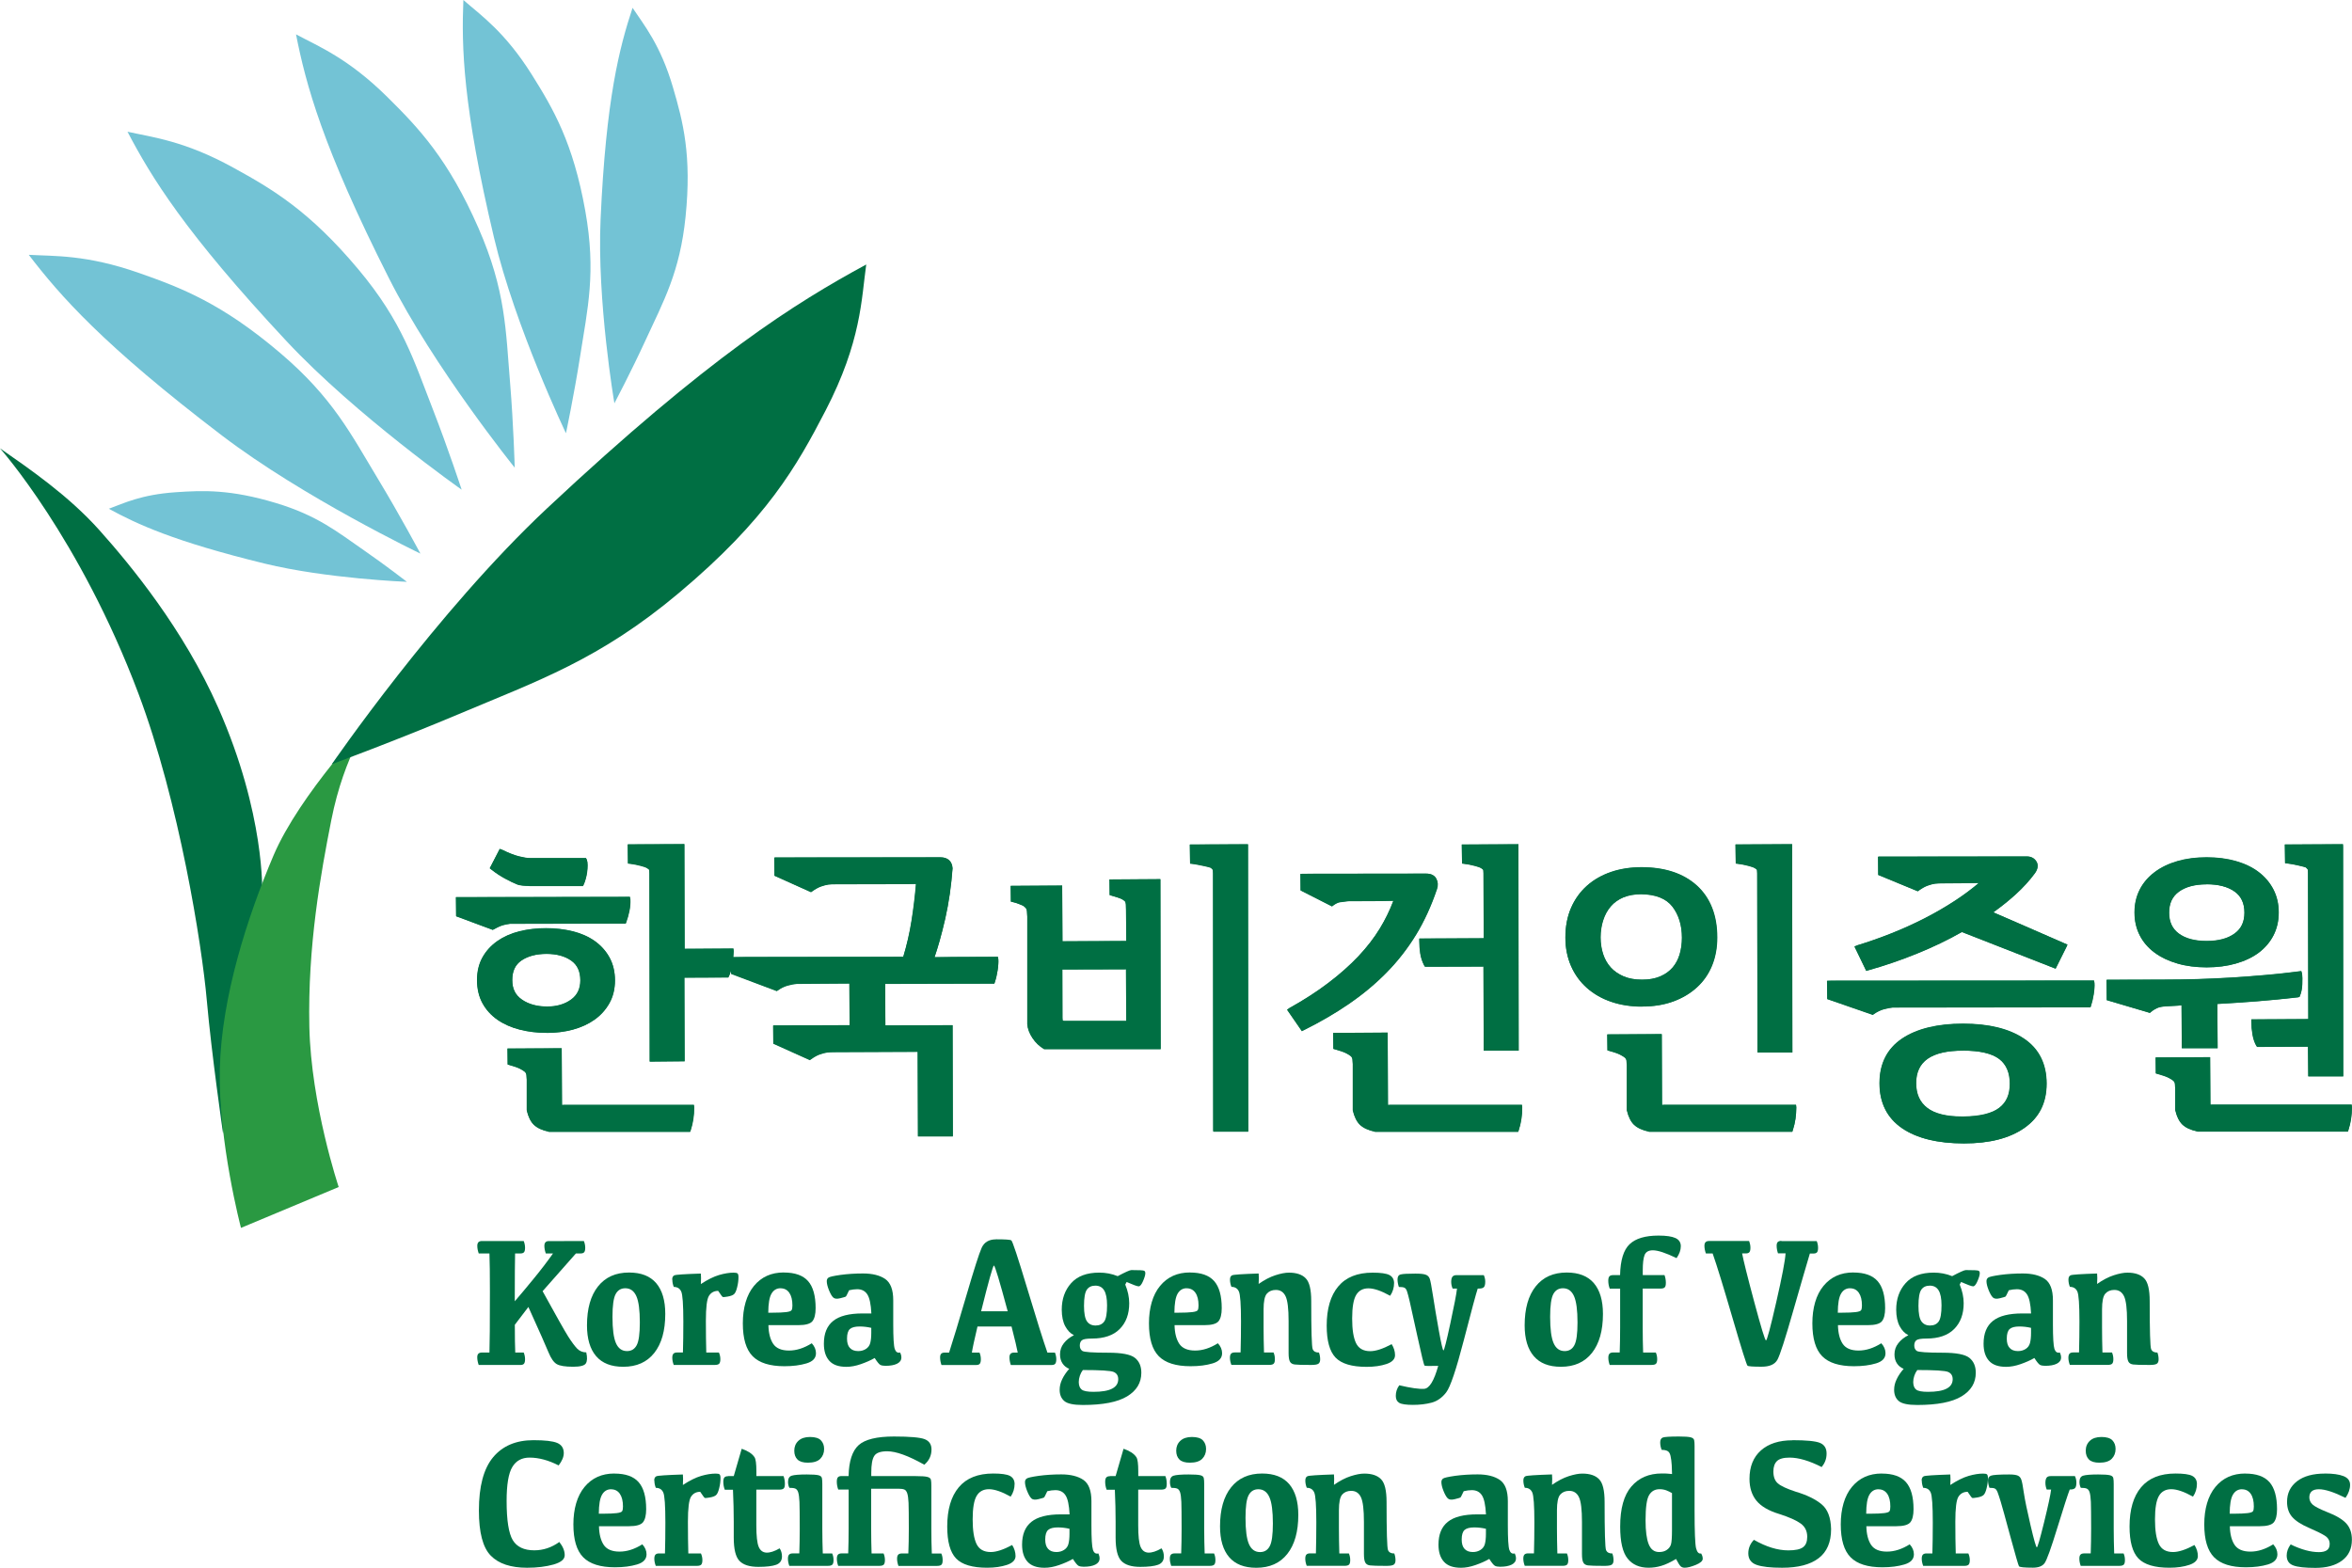 <svg width="135" height="90" viewBox="0 0 135 90" fill="none" xmlns="http://www.w3.org/2000/svg">
<g clip-path="url(#clip0_85_9400)">
<path d="M31.52 71.252L33.513 71.246C33.564 71.373 33.591 71.504 33.591 71.631C33.591 71.758 33.57 71.843 33.531 71.889C33.492 71.934 33.427 71.959 33.337 71.959H33.057L31.144 74.126C31.919 75.538 32.408 76.402 32.61 76.724C32.813 77.042 32.986 77.275 33.126 77.421C33.266 77.566 33.442 77.639 33.65 77.639C33.716 77.936 33.707 78.145 33.626 78.273C33.546 78.4 33.302 78.464 32.896 78.464C32.438 78.464 32.125 78.412 31.955 78.312C31.785 78.212 31.627 77.988 31.484 77.639C31.341 77.291 30.957 76.421 30.328 75.032L29.55 76.054C29.55 76.76 29.559 77.291 29.574 77.648H30.06C30.11 77.772 30.137 77.903 30.137 78.033C30.137 78.154 30.116 78.239 30.078 78.288C30.039 78.336 29.973 78.361 29.884 78.361H27.476C27.423 78.209 27.393 78.061 27.393 77.918C27.393 77.824 27.417 77.754 27.461 77.712C27.506 77.669 27.575 77.648 27.664 77.648H28.093C28.111 77.203 28.12 76.039 28.12 74.156C28.12 73.138 28.111 72.407 28.093 71.962H27.479C27.426 71.81 27.396 71.664 27.396 71.522C27.396 71.425 27.42 71.355 27.464 71.31C27.509 71.267 27.578 71.246 27.667 71.246H30.06C30.11 71.373 30.137 71.504 30.137 71.631C30.137 71.758 30.116 71.843 30.078 71.889C30.039 71.934 29.973 71.959 29.884 71.959H29.565C29.553 72.404 29.547 73.32 29.547 74.705C29.842 74.365 30.197 73.941 30.614 73.432C31.031 72.925 31.407 72.434 31.74 71.962H31.329C31.275 71.81 31.246 71.664 31.246 71.525C31.246 71.428 31.27 71.358 31.314 71.313C31.359 71.267 31.427 71.249 31.517 71.249L31.52 71.252Z" fill="#006F43"/>
<path d="M35.772 78.466C35.083 78.466 34.565 78.263 34.216 77.856C33.868 77.45 33.692 76.859 33.692 76.089C33.692 75.125 33.904 74.379 34.327 73.849C34.75 73.318 35.343 73.055 36.108 73.055C36.797 73.055 37.315 73.258 37.664 73.664C38.01 74.07 38.185 74.658 38.185 75.431C38.185 76.392 37.974 77.141 37.554 77.671C37.133 78.202 36.541 78.466 35.775 78.466H35.772ZM35.989 77.565C36.24 77.565 36.424 77.453 36.544 77.229C36.666 77.004 36.725 76.568 36.725 75.922C36.725 75.219 36.66 74.713 36.526 74.413C36.392 74.113 36.18 73.958 35.891 73.958C35.641 73.958 35.456 74.07 35.337 74.294C35.215 74.519 35.155 74.955 35.155 75.598C35.155 76.304 35.221 76.808 35.355 77.111C35.489 77.414 35.7 77.565 35.989 77.565Z" fill="#006F43"/>
<path d="M38.582 73.463C38.582 73.338 38.62 73.257 38.704 73.217C38.784 73.178 39.294 73.144 40.227 73.114C40.242 73.26 40.242 73.463 40.227 73.717C40.614 73.463 40.966 73.287 41.279 73.196C41.591 73.105 41.868 73.062 42.11 73.062C42.22 73.062 42.294 73.078 42.33 73.105C42.366 73.135 42.387 73.205 42.387 73.311C42.387 73.502 42.363 73.702 42.309 73.908C42.259 74.114 42.196 74.248 42.122 74.305C42.047 74.366 41.928 74.408 41.764 74.436C41.6 74.466 41.508 74.472 41.481 74.457C41.454 74.445 41.368 74.327 41.222 74.108C40.995 74.108 40.82 74.199 40.697 74.387C40.575 74.572 40.516 75.051 40.516 75.824C40.516 76.53 40.525 77.14 40.539 77.649H41.264C41.317 77.764 41.347 77.891 41.347 78.034C41.347 78.155 41.323 78.24 41.281 78.288C41.237 78.337 41.15 78.361 41.022 78.361H38.671C38.615 78.216 38.588 78.076 38.588 77.949C38.588 77.84 38.609 77.764 38.653 77.716C38.695 77.67 38.767 77.646 38.862 77.646H39.199C39.214 77.137 39.222 76.543 39.222 75.87C39.222 74.896 39.181 74.32 39.1 74.145C39.02 73.969 38.877 73.881 38.674 73.881C38.617 73.742 38.591 73.602 38.591 73.463H38.582Z" fill="#006F43"/>
<path d="M44.988 73.054C45.629 73.054 46.09 73.218 46.38 73.545C46.669 73.872 46.815 74.391 46.815 75.1C46.815 75.452 46.752 75.7 46.63 75.852C46.508 76 46.239 76.076 45.822 76.076H44.106C44.115 76.531 44.207 76.888 44.377 77.146C44.55 77.404 44.854 77.534 45.286 77.534C45.718 77.534 46.147 77.395 46.594 77.116C46.755 77.292 46.835 77.483 46.835 77.689C46.835 77.968 46.657 78.162 46.293 78.271C45.933 78.38 45.509 78.434 45.024 78.434C44.186 78.434 43.581 78.243 43.203 77.862C42.825 77.48 42.637 76.849 42.637 75.97C42.637 75.091 42.849 74.339 43.275 73.824C43.701 73.308 44.27 73.051 44.988 73.051V73.054ZM44.803 73.957C44.577 73.957 44.404 74.06 44.282 74.269C44.16 74.478 44.1 74.839 44.097 75.361H44.341C44.684 75.361 44.943 75.349 45.122 75.327C45.301 75.306 45.408 75.267 45.438 75.212C45.468 75.157 45.483 75.07 45.483 74.945C45.483 74.633 45.423 74.391 45.304 74.218C45.185 74.045 45.015 73.96 44.8 73.96L44.803 73.957Z" fill="#006F43"/>
<path d="M50.203 77.963C49.973 78.096 49.708 78.211 49.413 78.314C49.118 78.417 48.841 78.469 48.579 78.469C48.132 78.469 47.807 78.354 47.599 78.12C47.39 77.887 47.289 77.559 47.289 77.141C47.289 76.553 47.467 76.116 47.825 75.832C48.179 75.547 48.743 75.404 49.511 75.404H50.015C49.988 74.871 49.911 74.504 49.78 74.307C49.651 74.11 49.458 74.013 49.199 74.013C49.056 74.013 48.904 74.034 48.737 74.073C48.63 74.304 48.567 74.425 48.546 74.437C48.525 74.452 48.421 74.483 48.227 74.531C48.033 74.58 47.899 74.564 47.819 74.483C47.739 74.404 47.658 74.261 47.578 74.061C47.497 73.858 47.455 73.688 47.455 73.552C47.455 73.464 47.485 73.397 47.551 73.349C47.613 73.3 47.846 73.249 48.248 73.191C48.65 73.137 49.079 73.109 49.535 73.109C50.075 73.109 50.501 73.216 50.808 73.425C51.115 73.637 51.27 74.043 51.27 74.646V76.025C51.27 76.792 51.299 77.265 51.356 77.441C51.416 77.617 51.52 77.687 51.669 77.647C51.714 77.744 51.737 77.841 51.737 77.932C51.737 78.09 51.654 78.208 51.49 78.29C51.326 78.372 51.103 78.411 50.822 78.411C50.7 78.411 50.602 78.393 50.533 78.36C50.462 78.326 50.352 78.19 50.203 77.96V77.963ZM50.012 76.232C49.792 76.18 49.568 76.153 49.339 76.153C49.079 76.153 48.895 76.201 48.784 76.298C48.674 76.395 48.617 76.58 48.617 76.85C48.617 77.087 48.671 77.265 48.781 77.383C48.892 77.505 49.05 77.565 49.258 77.565C49.425 77.565 49.571 77.526 49.699 77.444C49.827 77.362 49.911 77.25 49.95 77.102C49.988 76.953 50.009 76.762 50.009 76.526V76.229L50.012 76.232Z" fill="#006F43"/>
<path d="M57.175 71.148C57.688 71.148 57.98 71.167 58.045 71.206C58.114 71.245 58.415 72.158 58.954 73.946C59.491 75.735 59.881 76.969 60.119 77.651H60.551C60.602 77.775 60.629 77.905 60.629 78.036C60.629 78.157 60.608 78.242 60.569 78.29C60.531 78.339 60.465 78.363 60.376 78.363H58.019C57.968 78.211 57.941 78.063 57.941 77.92C57.941 77.826 57.965 77.757 58.01 77.714C58.054 77.672 58.123 77.651 58.212 77.651H58.415C58.37 77.399 58.251 76.902 58.06 76.153H56.106C55.933 76.884 55.825 77.381 55.784 77.651H56.222C56.276 77.775 56.299 77.905 56.299 78.036C56.299 78.157 56.278 78.242 56.24 78.29C56.201 78.339 56.135 78.363 56.049 78.363H54.038C53.984 78.211 53.96 78.063 53.96 77.92C53.96 77.826 53.984 77.757 54.026 77.714C54.071 77.672 54.136 77.651 54.225 77.651H54.476C54.693 76.981 55.024 75.892 55.465 74.386C55.906 72.879 56.198 71.964 56.344 71.639C56.49 71.315 56.764 71.151 57.169 71.151L57.175 71.148ZM56.314 75.28H57.84C57.369 73.528 57.107 72.655 57.05 72.655C56.994 72.655 56.749 73.531 56.314 75.28Z" fill="#006F43"/>
<path d="M64.589 73.751C64.738 74.111 64.815 74.469 64.815 74.821C64.815 75.439 64.634 75.93 64.27 76.297C63.907 76.664 63.373 76.846 62.67 76.846C62.366 76.846 62.175 76.879 62.095 76.946C62.017 77.012 61.979 77.112 61.979 77.249C61.979 77.385 62.026 77.485 62.122 77.555C62.217 77.622 62.712 77.658 63.603 77.658C64.38 77.658 64.893 77.755 65.14 77.952C65.388 78.149 65.51 78.434 65.51 78.81C65.51 79.383 65.239 79.835 64.693 80.165C64.148 80.495 63.302 80.659 62.151 80.659C61.615 80.659 61.261 80.583 61.085 80.429C60.909 80.277 60.822 80.062 60.822 79.786C60.822 79.586 60.87 79.383 60.968 79.18C61.064 78.977 61.201 78.777 61.371 78.583C61.213 78.522 61.088 78.422 60.989 78.279C60.894 78.137 60.843 77.964 60.843 77.758C60.843 77.513 60.915 77.3 61.061 77.115C61.204 76.931 61.398 76.776 61.642 76.652C61.439 76.555 61.273 76.382 61.141 76.136C61.01 75.891 60.945 75.576 60.942 75.194C60.942 74.578 61.12 74.069 61.481 73.666C61.842 73.26 62.381 73.06 63.099 73.06C63.463 73.06 63.814 73.126 64.154 73.263C64.595 73.029 64.854 72.914 64.938 72.914C65.385 72.914 65.629 72.926 65.674 72.954C65.718 72.978 65.739 73.026 65.739 73.096C65.739 73.199 65.694 73.347 65.608 73.548C65.522 73.748 65.438 73.848 65.358 73.848C65.277 73.848 65.048 73.766 64.666 73.599L64.583 73.754L64.589 73.751ZM62.151 78.655C62.08 78.749 62.023 78.859 61.982 78.98C61.94 79.104 61.919 79.225 61.919 79.344C61.922 79.547 61.979 79.692 62.089 79.777C62.199 79.862 62.423 79.904 62.765 79.904C63.242 79.904 63.597 79.844 63.832 79.722C64.067 79.601 64.184 79.419 64.184 79.18C64.184 78.977 64.097 78.84 63.924 78.764C63.752 78.689 63.162 78.652 62.148 78.652L62.151 78.655ZM62.87 73.808C62.652 73.808 62.488 73.887 62.381 74.042C62.274 74.199 62.22 74.508 62.22 74.969C62.22 75.397 62.277 75.694 62.387 75.854C62.497 76.015 62.664 76.097 62.885 76.097C63.105 76.097 63.275 76.018 63.382 75.864C63.489 75.709 63.543 75.4 63.543 74.939C63.543 74.542 63.486 74.257 63.373 74.075C63.26 73.893 63.093 73.808 62.87 73.808Z" fill="#006F43"/>
<path d="M68.299 73.054C68.939 73.054 69.401 73.218 69.69 73.545C69.979 73.872 70.125 74.391 70.125 75.1C70.125 75.452 70.063 75.7 69.941 75.852C69.818 76 69.55 76.076 69.133 76.076H67.417C67.426 76.531 67.518 76.888 67.688 77.146C67.861 77.404 68.165 77.534 68.597 77.534C69.029 77.534 69.458 77.395 69.905 77.116C70.066 77.292 70.146 77.483 70.146 77.689C70.146 77.968 69.967 78.162 69.604 78.271C69.243 78.38 68.82 78.434 68.335 78.434C67.497 78.434 66.892 78.243 66.514 77.862C66.135 77.48 65.948 76.849 65.948 75.97C65.948 75.091 66.159 74.339 66.585 73.824C67.011 73.308 67.581 73.051 68.299 73.051V73.054ZM68.114 73.957C67.888 73.957 67.715 74.06 67.593 74.269C67.473 74.478 67.411 74.839 67.408 75.361H67.652C67.995 75.361 68.254 75.349 68.433 75.327C68.612 75.306 68.719 75.267 68.749 75.212C68.778 75.157 68.793 75.07 68.793 74.945C68.793 74.633 68.734 74.391 68.615 74.218C68.495 74.045 68.326 73.96 68.111 73.96L68.114 73.957Z" fill="#006F43"/>
<path d="M72.238 73.714C72.575 73.478 72.893 73.311 73.203 73.211C73.513 73.111 73.769 73.062 73.981 73.062C74.413 73.062 74.738 73.169 74.946 73.387C75.158 73.602 75.262 74.036 75.262 74.69C75.262 76.4 75.289 77.322 75.346 77.455C75.402 77.588 75.522 77.652 75.706 77.649C75.751 77.773 75.775 77.903 75.775 78.04C75.775 78.164 75.739 78.249 75.668 78.295C75.596 78.34 75.456 78.361 75.253 78.361C74.756 78.361 74.44 78.352 74.309 78.334C74.178 78.316 74.085 78.261 74.037 78.164C73.987 78.067 73.963 77.91 73.963 77.682V75.842C73.963 75.133 73.906 74.66 73.79 74.418C73.674 74.175 73.489 74.054 73.23 74.054C73.013 74.054 72.84 74.126 72.715 74.269C72.589 74.411 72.527 74.715 72.527 75.172V76.221C72.527 76.661 72.536 77.134 72.551 77.646H73.099C73.15 77.761 73.176 77.888 73.176 78.031C73.176 78.152 73.156 78.237 73.111 78.285C73.066 78.334 72.98 78.358 72.852 78.358H70.679C70.623 78.213 70.596 78.073 70.596 77.946C70.596 77.837 70.617 77.761 70.662 77.713C70.703 77.667 70.775 77.643 70.87 77.643H71.207C71.222 77.07 71.231 76.476 71.231 75.867C71.231 74.893 71.189 74.317 71.109 74.142C71.028 73.966 70.885 73.878 70.682 73.878C70.626 73.739 70.599 73.599 70.599 73.46C70.599 73.335 70.638 73.254 70.721 73.214C70.805 73.175 71.311 73.141 72.244 73.111C72.259 73.257 72.259 73.457 72.244 73.711L72.238 73.714Z" fill="#006F43"/>
<path d="M78.442 78.47C77.59 78.47 76.997 78.291 76.657 77.937C76.317 77.579 76.15 76.97 76.15 76.106C76.15 75.133 76.371 74.381 76.812 73.854C77.253 73.326 77.911 73.062 78.787 73.062C79.249 73.062 79.568 73.108 79.744 73.196C79.92 73.287 80.012 73.438 80.018 73.651C80.018 73.92 79.944 74.169 79.792 74.39C79.282 74.105 78.865 73.963 78.546 73.963C78.227 73.963 77.992 74.09 77.84 74.345C77.688 74.599 77.611 75.048 77.611 75.694C77.611 76.339 77.685 76.8 77.834 77.109C77.983 77.415 78.254 77.57 78.647 77.57C78.966 77.57 79.377 77.437 79.878 77.167C80.006 77.37 80.072 77.582 80.072 77.803C80.072 78.025 79.908 78.198 79.583 78.307C79.258 78.416 78.877 78.47 78.439 78.47H78.442Z" fill="#006F43"/>
<path d="M84.818 73.978C84.723 74.26 84.458 75.245 84.02 76.94C83.582 78.631 83.245 79.632 83.007 79.938C82.771 80.244 82.491 80.441 82.169 80.526C81.847 80.611 81.493 80.653 81.103 80.653C80.712 80.653 80.438 80.614 80.31 80.535C80.179 80.456 80.116 80.323 80.116 80.138C80.116 79.913 80.182 79.71 80.316 79.528C80.974 79.683 81.451 79.753 81.746 79.731C82.044 79.71 82.312 79.271 82.551 78.413C82.068 78.425 81.809 78.422 81.77 78.401C81.731 78.376 81.594 77.816 81.356 76.718C81.117 75.618 80.968 74.945 80.909 74.694C80.849 74.442 80.802 74.26 80.763 74.145C80.727 74.03 80.676 73.957 80.611 73.927C80.545 73.896 80.441 73.884 80.292 73.884C80.238 73.724 80.215 73.578 80.215 73.448C80.215 73.287 80.277 73.193 80.405 73.163C80.53 73.132 80.811 73.117 81.24 73.117C81.529 73.117 81.728 73.138 81.835 73.181C81.946 73.22 82.02 73.296 82.062 73.405C82.104 73.514 82.166 73.848 82.253 74.406C82.339 74.963 82.449 75.624 82.586 76.385C82.724 77.149 82.813 77.528 82.852 77.528C82.89 77.528 83.024 77.012 83.245 75.982C83.468 74.951 83.597 74.284 83.629 73.978H83.379C83.325 73.857 83.296 73.727 83.296 73.593C83.296 73.46 83.319 73.36 83.367 73.296C83.415 73.235 83.492 73.205 83.6 73.205H85.167C85.221 73.323 85.25 73.451 85.25 73.581C85.25 73.733 85.224 73.839 85.173 73.893C85.122 73.948 85.03 73.975 84.902 73.975H84.818V73.978Z" fill="#006F43"/>
<path d="M89.592 78.466C88.904 78.466 88.385 78.263 88.037 77.856C87.688 77.45 87.512 76.859 87.512 76.089C87.512 75.125 87.724 74.379 88.147 73.849C88.57 73.318 89.163 73.055 89.929 73.055C90.617 73.055 91.136 73.258 91.484 73.664C91.83 74.07 92.006 74.658 92.006 75.431C92.006 76.392 91.794 77.141 91.374 77.671C90.954 78.202 90.361 78.466 89.595 78.466H89.592ZM89.81 77.565C90.06 77.565 90.245 77.453 90.364 77.229C90.486 77.004 90.546 76.568 90.546 75.922C90.546 75.219 90.48 74.713 90.346 74.413C90.212 74.11 90 73.958 89.711 73.958C89.461 73.958 89.276 74.07 89.157 74.294C89.035 74.519 88.975 74.955 88.975 75.598C88.975 76.304 89.041 76.808 89.175 77.111C89.309 77.414 89.52 77.565 89.81 77.565Z" fill="#006F43"/>
<path d="M94.312 77.648H95.042C95.092 77.763 95.119 77.891 95.119 78.033C95.119 78.154 95.098 78.239 95.054 78.288C95.012 78.336 94.922 78.36 94.791 78.36H92.393C92.339 78.215 92.315 78.075 92.315 77.948C92.315 77.839 92.336 77.763 92.381 77.715C92.422 77.669 92.494 77.645 92.589 77.645H92.968C92.983 77.199 92.992 76.727 92.992 76.22V73.98H92.396C92.339 73.832 92.312 73.68 92.312 73.525C92.312 73.407 92.333 73.322 92.375 73.277C92.417 73.228 92.485 73.204 92.583 73.204H92.989C93.007 72.352 93.188 71.761 93.534 71.431C93.88 71.1 94.434 70.934 95.197 70.934C95.638 70.934 95.962 70.982 96.168 71.076C96.374 71.17 96.475 71.328 96.475 71.546C96.475 71.764 96.394 71.995 96.231 72.228C95.614 71.928 95.158 71.779 94.872 71.779C94.624 71.779 94.467 71.87 94.395 72.052C94.324 72.234 94.291 72.531 94.291 72.937V73.201H95.539C95.59 73.341 95.617 73.489 95.617 73.644C95.617 73.777 95.596 73.865 95.551 73.907C95.51 73.953 95.426 73.977 95.301 73.977H94.288V76.217C94.288 76.72 94.297 77.196 94.312 77.642V77.648Z" fill="#006F43"/>
<path d="M102.256 71.25H104.276C104.33 71.378 104.353 71.508 104.353 71.635C104.353 71.763 104.333 71.848 104.294 71.893C104.255 71.939 104.19 71.963 104.103 71.963H103.883C103.683 72.633 103.358 73.748 102.911 75.309C102.464 76.871 102.169 77.786 102.023 78.056C101.877 78.326 101.576 78.462 101.114 78.462C100.626 78.462 100.355 78.444 100.304 78.404C100.253 78.365 99.964 77.453 99.443 75.664C98.921 73.876 98.543 72.642 98.302 71.96H97.914C97.861 71.808 97.831 71.663 97.831 71.52C97.831 71.423 97.855 71.353 97.899 71.308C97.944 71.266 98.013 71.244 98.102 71.244H100.393C100.444 71.372 100.471 71.502 100.471 71.629C100.471 71.757 100.45 71.841 100.411 71.887C100.373 71.933 100.307 71.957 100.221 71.957H99.994C100.063 72.333 100.292 73.26 100.688 74.736C101.085 76.213 101.308 76.952 101.365 76.952C101.421 76.952 101.618 76.222 101.952 74.758C102.288 73.297 102.464 72.36 102.488 71.954H102.053C102.002 71.802 101.976 71.657 101.976 71.514C101.976 71.417 101.996 71.347 102.041 71.302C102.086 71.26 102.154 71.238 102.247 71.238L102.256 71.25Z" fill="#006F43"/>
<path d="M106.377 73.054C107.018 73.054 107.479 73.218 107.768 73.545C108.057 73.872 108.203 74.391 108.203 75.1C108.203 75.452 108.141 75.7 108.019 75.852C107.897 76 107.628 76.076 107.211 76.076H105.495C105.504 76.531 105.596 76.888 105.766 77.146C105.939 77.404 106.243 77.534 106.675 77.534C107.107 77.534 107.536 77.395 107.983 77.116C108.144 77.292 108.224 77.483 108.224 77.689C108.224 77.968 108.046 78.162 107.682 78.271C107.321 78.38 106.898 78.434 106.413 78.434C105.575 78.434 104.97 78.243 104.592 77.862C104.214 77.48 104.026 76.849 104.026 75.97C104.026 75.091 104.237 74.339 104.664 73.824C105.09 73.308 105.659 73.051 106.377 73.051V73.054ZM106.192 73.957C105.966 73.957 105.793 74.06 105.671 74.269C105.549 74.478 105.489 74.839 105.486 75.361H105.73C106.073 75.361 106.332 75.349 106.511 75.327C106.69 75.306 106.797 75.267 106.827 75.212C106.857 75.157 106.872 75.07 106.872 74.945C106.872 74.633 106.812 74.391 106.693 74.218C106.574 74.045 106.404 73.96 106.189 73.96L106.192 73.957Z" fill="#006F43"/>
<path d="M112.485 73.751C112.634 74.111 112.711 74.469 112.711 74.821C112.711 75.439 112.53 75.93 112.166 76.297C111.803 76.664 111.269 76.846 110.566 76.846C110.262 76.846 110.071 76.879 109.991 76.946C109.913 77.012 109.875 77.112 109.875 77.249C109.875 77.385 109.922 77.485 110.018 77.555C110.113 77.622 110.608 77.658 111.499 77.658C112.276 77.658 112.789 77.755 113.036 77.952C113.283 78.149 113.406 78.434 113.406 78.81C113.406 79.383 113.134 79.835 112.589 80.165C112.044 80.495 111.198 80.659 110.047 80.659C109.511 80.659 109.157 80.583 108.981 80.429C108.805 80.277 108.719 80.062 108.719 79.786C108.719 79.586 108.766 79.383 108.865 79.18C108.96 78.977 109.097 78.777 109.267 78.583C109.109 78.522 108.984 78.422 108.885 78.279C108.79 78.137 108.739 77.964 108.739 77.758C108.739 77.513 108.811 77.3 108.957 77.115C109.1 76.931 109.294 76.776 109.538 76.652C109.335 76.555 109.168 76.382 109.037 76.136C108.906 75.891 108.841 75.576 108.838 75.194C108.838 74.578 109.016 74.069 109.377 73.666C109.738 73.26 110.277 73.06 110.995 73.06C111.359 73.06 111.71 73.126 112.05 73.263C112.491 73.029 112.75 72.914 112.834 72.914C113.28 72.914 113.525 72.926 113.57 72.954C113.614 72.978 113.635 73.026 113.635 73.096C113.635 73.199 113.59 73.347 113.504 73.548C113.418 73.748 113.334 73.848 113.254 73.848C113.173 73.848 112.944 73.766 112.562 73.599L112.479 73.754L112.485 73.751ZM110.047 78.655C109.976 78.749 109.919 78.859 109.878 78.98C109.836 79.104 109.815 79.225 109.815 79.344C109.818 79.547 109.875 79.692 109.985 79.777C110.095 79.862 110.319 79.904 110.661 79.904C111.138 79.904 111.493 79.844 111.728 79.722C111.963 79.601 112.08 79.419 112.08 79.18C112.08 78.977 111.993 78.84 111.82 78.764C111.648 78.689 111.058 78.652 110.044 78.652L110.047 78.655ZM110.766 73.808C110.548 73.808 110.384 73.887 110.277 74.042C110.17 74.199 110.116 74.508 110.116 74.969C110.116 75.397 110.173 75.694 110.283 75.854C110.393 76.015 110.56 76.097 110.78 76.097C111.001 76.097 111.171 76.018 111.278 75.864C111.385 75.709 111.439 75.4 111.439 74.939C111.439 74.542 111.382 74.257 111.269 74.075C111.156 73.893 110.989 73.808 110.766 73.808Z" fill="#006F43"/>
<path d="M116.767 77.963C116.538 78.096 116.273 78.211 115.978 78.314C115.683 78.417 115.405 78.469 115.143 78.469C114.696 78.469 114.372 78.354 114.163 78.12C113.954 77.887 113.853 77.559 113.853 77.141C113.853 76.553 114.032 76.116 114.389 75.832C114.744 75.547 115.307 75.404 116.076 75.404H116.579C116.553 74.871 116.475 74.504 116.344 74.307C116.216 74.11 116.022 74.013 115.763 74.013C115.62 74.013 115.468 74.034 115.301 74.073C115.194 74.304 115.131 74.425 115.11 74.437C115.09 74.452 114.985 74.483 114.792 74.531C114.598 74.58 114.464 74.564 114.383 74.483C114.303 74.404 114.223 74.261 114.142 74.061C114.062 73.858 114.02 73.688 114.02 73.552C114.02 73.464 114.05 73.397 114.115 73.349C114.178 73.3 114.41 73.249 114.813 73.191C115.215 73.137 115.644 73.109 116.1 73.109C116.639 73.109 117.065 73.216 117.372 73.425C117.679 73.637 117.834 74.043 117.834 74.646V76.025C117.834 76.792 117.864 77.265 117.92 77.441C117.98 77.617 118.084 77.687 118.233 77.647C118.278 77.744 118.302 77.841 118.302 77.932C118.302 78.09 118.218 78.208 118.054 78.29C117.891 78.372 117.667 78.411 117.387 78.411C117.265 78.411 117.167 78.393 117.098 78.36C117.026 78.326 116.916 78.19 116.767 77.96V77.963ZM116.579 76.232C116.359 76.18 116.136 76.153 115.906 76.153C115.647 76.153 115.462 76.201 115.352 76.298C115.242 76.395 115.185 76.58 115.185 76.85C115.185 77.087 115.239 77.265 115.349 77.383C115.459 77.505 115.617 77.565 115.826 77.565C115.992 77.565 116.138 77.526 116.267 77.444C116.395 77.362 116.478 77.25 116.517 77.102C116.556 76.953 116.577 76.762 116.577 76.526V76.229L116.579 76.232Z" fill="#006F43"/>
<path d="M120.364 73.714C120.7 73.478 121.019 73.311 121.329 73.211C121.639 73.111 121.895 73.062 122.107 73.062C122.539 73.062 122.864 73.169 123.072 73.387C123.284 73.602 123.388 74.036 123.388 74.69C123.388 76.4 123.415 77.322 123.471 77.455C123.528 77.588 123.647 77.652 123.832 77.649C123.877 77.773 123.9 77.903 123.9 78.04C123.9 78.164 123.865 78.249 123.793 78.295C123.722 78.34 123.585 78.361 123.379 78.361C122.881 78.361 122.566 78.352 122.434 78.334C122.303 78.316 122.211 78.261 122.163 78.164C122.113 78.067 122.089 77.91 122.089 77.682V75.842C122.089 75.133 122.032 74.66 121.916 74.418C121.8 74.175 121.615 74.054 121.356 74.054C121.138 74.054 120.965 74.126 120.84 74.269C120.715 74.411 120.653 74.715 120.653 75.172V76.221C120.653 76.661 120.661 77.134 120.676 77.646H121.225C121.275 77.761 121.302 77.888 121.302 78.031C121.302 78.152 121.281 78.237 121.237 78.285C121.192 78.334 121.105 78.358 120.977 78.358H118.805C118.748 78.213 118.722 78.073 118.722 77.946C118.722 77.837 118.743 77.761 118.787 77.713C118.829 77.667 118.9 77.643 118.996 77.643H119.333C119.347 77.07 119.356 76.476 119.356 75.867C119.356 74.893 119.315 74.317 119.234 74.142C119.154 73.966 119.011 73.878 118.808 73.878C118.751 73.739 118.725 73.599 118.725 73.46C118.725 73.335 118.763 73.254 118.847 73.214C118.927 73.175 119.437 73.141 120.369 73.111C120.384 73.257 120.384 73.457 120.369 73.711L120.364 73.714Z" fill="#006F43"/>
<path d="M30.661 89.003C31.183 89.003 31.665 88.842 32.103 88.524C32.309 88.782 32.413 89.033 32.413 89.279C32.413 89.524 32.199 89.694 31.767 89.819C31.335 89.94 30.831 90.003 30.253 90.003C29.317 90.003 28.623 89.773 28.17 89.309C27.714 88.845 27.488 87.984 27.488 86.717C27.488 85.332 27.759 84.314 28.304 83.659C28.849 83.007 29.621 82.68 30.619 82.68C31.275 82.68 31.728 82.731 31.981 82.837C32.231 82.943 32.36 83.137 32.36 83.419C32.36 83.638 32.261 83.874 32.065 84.129C31.484 83.832 30.926 83.68 30.396 83.68C29.949 83.68 29.618 83.862 29.404 84.223C29.186 84.583 29.079 85.235 29.079 86.172C29.079 87.281 29.198 88.027 29.431 88.418C29.666 88.806 30.077 89.003 30.667 89.003H30.661Z" fill="#006F43"/>
<path d="M35.262 84.597C35.903 84.597 36.365 84.76 36.654 85.088C36.943 85.415 37.089 85.934 37.089 86.643C37.089 86.995 37.026 87.243 36.904 87.395C36.782 87.543 36.514 87.619 36.097 87.619H34.38C34.389 88.074 34.482 88.431 34.651 88.689C34.824 88.947 35.128 89.077 35.56 89.077C35.992 89.077 36.422 88.938 36.868 88.659C37.029 88.835 37.11 89.026 37.11 89.232C37.11 89.511 36.931 89.705 36.568 89.814C36.207 89.923 35.784 89.977 35.298 89.977C34.461 89.977 33.856 89.786 33.477 89.404C33.099 89.022 32.911 88.392 32.911 87.513C32.911 86.634 33.123 85.882 33.549 85.367C33.975 84.851 34.544 84.594 35.262 84.594V84.597ZM35.078 85.497C34.851 85.497 34.678 85.6 34.556 85.809C34.434 86.019 34.374 86.379 34.371 86.901H34.616C34.959 86.901 35.218 86.888 35.397 86.867C35.575 86.846 35.682 86.807 35.712 86.752C35.742 86.698 35.757 86.61 35.757 86.485C35.757 86.173 35.697 85.931 35.578 85.758C35.459 85.585 35.289 85.5 35.075 85.5L35.078 85.497Z" fill="#006F43"/>
<path d="M37.551 84.998C37.551 84.874 37.59 84.792 37.673 84.752C37.753 84.713 38.263 84.68 39.196 84.649C39.211 84.795 39.211 84.998 39.196 85.252C39.583 84.998 39.935 84.822 40.247 84.731C40.56 84.64 40.837 84.598 41.079 84.598C41.189 84.598 41.264 84.613 41.299 84.64C41.335 84.67 41.356 84.74 41.356 84.846C41.356 85.037 41.332 85.237 41.278 85.443C41.228 85.65 41.165 85.783 41.091 85.841C41.016 85.901 40.897 85.944 40.733 85.971C40.569 86.001 40.477 86.007 40.45 85.992C40.423 85.98 40.337 85.862 40.191 85.644C39.964 85.644 39.789 85.734 39.666 85.922C39.544 86.107 39.485 86.586 39.485 87.359C39.485 88.066 39.494 88.675 39.508 89.184H40.233C40.286 89.299 40.316 89.427 40.316 89.569C40.316 89.69 40.292 89.775 40.25 89.824C40.206 89.872 40.119 89.896 39.991 89.896H37.64C37.584 89.751 37.557 89.612 37.557 89.484C37.557 89.375 37.578 89.299 37.622 89.251C37.664 89.205 37.736 89.181 37.831 89.181H38.168C38.182 88.672 38.191 88.078 38.191 87.405C38.191 86.432 38.15 85.856 38.069 85.68C37.989 85.504 37.846 85.416 37.643 85.416C37.587 85.277 37.56 85.137 37.56 84.998H37.551Z" fill="#006F43"/>
<path d="M41.794 84.742H42.116L42.572 83.172C42.727 83.223 42.873 83.293 43.007 83.375C43.141 83.46 43.242 83.554 43.311 83.663C43.379 83.769 43.415 84.036 43.415 84.46V84.742H44.973C45.027 84.882 45.051 85.03 45.051 85.185C45.051 85.318 45.03 85.406 44.985 85.448C44.941 85.494 44.86 85.518 44.735 85.518H43.412V87.576C43.412 88.174 43.457 88.58 43.546 88.798C43.635 89.013 43.784 89.125 43.99 89.135C44.199 89.144 44.452 89.062 44.75 88.889C44.839 89.022 44.884 89.18 44.884 89.353C44.884 89.589 44.774 89.75 44.553 89.832C44.333 89.913 43.99 89.953 43.528 89.953C43.022 89.953 42.658 89.838 42.441 89.607C42.223 89.377 42.116 88.934 42.116 88.274V87.367C42.116 86.794 42.101 86.179 42.071 85.524H41.6C41.544 85.376 41.517 85.224 41.517 85.07C41.517 84.951 41.538 84.866 41.579 84.821C41.621 84.772 41.69 84.748 41.788 84.748L41.794 84.742Z" fill="#006F43"/>
<path d="M47.22 89.183H47.765C47.819 89.298 47.843 89.426 47.843 89.568C47.843 89.689 47.822 89.774 47.777 89.823C47.732 89.871 47.646 89.895 47.518 89.895H45.304C45.253 89.75 45.226 89.611 45.226 89.483C45.226 89.374 45.247 89.298 45.292 89.25C45.334 89.204 45.405 89.18 45.501 89.18H45.879C45.894 88.735 45.903 88.262 45.903 87.755C45.903 86.989 45.897 86.479 45.888 86.228C45.876 85.976 45.852 85.791 45.816 85.676C45.781 85.561 45.721 85.488 45.647 85.458C45.569 85.427 45.459 85.415 45.31 85.415C45.259 85.318 45.232 85.206 45.232 85.076C45.232 84.882 45.304 84.76 45.444 84.718C45.584 84.673 45.873 84.648 46.305 84.648C46.63 84.648 46.853 84.663 46.972 84.691C47.092 84.718 47.157 84.773 47.175 84.855C47.193 84.936 47.199 85.049 47.199 85.197V87.761C47.199 88.265 47.211 88.741 47.226 89.186L47.22 89.183ZM46.373 83.972C46.096 83.972 45.897 83.912 45.775 83.79C45.652 83.669 45.59 83.502 45.59 83.281C45.59 83.06 45.667 82.863 45.825 82.717C45.983 82.569 46.204 82.496 46.493 82.496C46.782 82.496 46.996 82.56 47.118 82.687C47.241 82.814 47.303 82.981 47.303 83.184C47.303 83.409 47.229 83.6 47.083 83.748C46.937 83.897 46.698 83.972 46.373 83.972Z" fill="#006F43"/>
<path d="M52.563 84.742C52.885 84.742 53.108 84.757 53.227 84.788C53.347 84.818 53.415 84.873 53.433 84.951C53.451 85.033 53.457 85.145 53.457 85.291V87.761C53.457 88.265 53.466 88.741 53.484 89.186H54.029C54.083 89.301 54.106 89.429 54.106 89.571C54.106 89.692 54.086 89.777 54.041 89.826C53.996 89.874 53.91 89.898 53.782 89.898H51.568C51.517 89.753 51.49 89.614 51.49 89.486C51.49 89.377 51.511 89.301 51.556 89.253C51.597 89.207 51.669 89.183 51.764 89.183H52.137C52.155 88.737 52.164 88.265 52.164 87.758C52.164 87.025 52.158 86.534 52.149 86.282C52.137 86.031 52.113 85.846 52.074 85.731C52.035 85.615 51.979 85.54 51.904 85.512C51.83 85.482 51.717 85.467 51.571 85.467H50.003V87.758C50.003 88.262 50.012 88.737 50.027 89.183H50.715C50.766 89.298 50.793 89.426 50.793 89.568C50.793 89.689 50.769 89.774 50.727 89.823C50.683 89.871 50.596 89.895 50.468 89.895H48.111C48.058 89.75 48.034 89.611 48.034 89.483C48.034 89.374 48.055 89.298 48.099 89.25C48.141 89.204 48.212 89.18 48.308 89.18H48.686C48.701 88.734 48.71 88.262 48.71 87.755V85.515H48.114C48.058 85.367 48.031 85.215 48.031 85.061C48.031 84.942 48.052 84.857 48.093 84.812C48.135 84.763 48.204 84.739 48.302 84.739H48.707C48.725 83.887 48.919 83.296 49.282 82.966C49.649 82.635 50.322 82.469 51.312 82.469C52.217 82.469 52.804 82.52 53.069 82.62C53.335 82.723 53.466 82.92 53.466 83.211C53.466 83.569 53.326 83.86 53.052 84.088C52.143 83.575 51.431 83.317 50.921 83.317C50.543 83.317 50.295 83.405 50.182 83.581C50.066 83.757 50.009 84.081 50.009 84.548V84.742H52.572H52.563Z" fill="#006F43"/>
<path d="M56.66 90.002C55.808 90.002 55.215 89.823 54.875 89.468C54.535 89.11 54.369 88.501 54.369 87.637C54.369 86.664 54.589 85.912 55.03 85.385C55.471 84.858 56.13 84.594 57.006 84.594C57.468 84.594 57.786 84.639 57.962 84.727C58.138 84.818 58.23 84.97 58.236 85.182C58.236 85.452 58.162 85.7 58.01 85.921C57.5 85.636 57.083 85.494 56.764 85.494C56.446 85.494 56.21 85.621 56.058 85.876C55.906 86.131 55.829 86.579 55.829 87.225C55.829 87.871 55.903 88.331 56.052 88.641C56.201 88.947 56.472 89.101 56.866 89.101C57.184 89.101 57.596 88.968 58.096 88.698C58.224 88.901 58.29 89.114 58.29 89.335C58.29 89.556 58.126 89.729 57.801 89.838C57.477 89.947 57.095 90.002 56.657 90.002H56.66Z" fill="#006F43"/>
<path d="M61.58 89.498C61.35 89.631 61.085 89.746 60.79 89.849C60.495 89.952 60.218 90.004 59.956 90.004C59.508 90.004 59.184 89.889 58.975 89.655C58.767 89.422 58.665 89.094 58.665 88.676C58.665 88.088 58.844 87.652 59.202 87.367C59.556 87.082 60.119 86.939 60.888 86.939H61.392C61.365 86.406 61.288 86.039 61.156 85.842C61.028 85.645 60.834 85.548 60.575 85.548C60.432 85.548 60.28 85.569 60.113 85.609C60.006 85.839 59.944 85.96 59.923 85.972C59.902 85.987 59.798 86.018 59.604 86.066C59.41 86.115 59.276 86.1 59.196 86.018C59.115 85.939 59.035 85.796 58.954 85.596C58.874 85.393 58.832 85.224 58.832 85.087C58.832 84.999 58.862 84.933 58.928 84.884C58.99 84.835 59.222 84.784 59.625 84.726C60.027 84.672 60.456 84.644 60.912 84.644C61.451 84.644 61.877 84.751 62.184 84.96C62.491 85.172 62.646 85.578 62.646 86.181V87.561C62.646 88.328 62.676 88.8 62.733 88.976C62.792 89.152 62.897 89.222 63.045 89.182C63.09 89.279 63.114 89.376 63.114 89.467C63.114 89.625 63.031 89.743 62.867 89.825C62.703 89.907 62.479 89.946 62.199 89.946C62.077 89.946 61.979 89.928 61.91 89.895C61.839 89.861 61.728 89.725 61.58 89.495V89.498ZM61.389 87.767C61.168 87.715 60.942 87.688 60.715 87.688C60.456 87.688 60.271 87.737 60.161 87.834C60.051 87.93 59.994 88.115 59.994 88.385C59.994 88.622 60.048 88.8 60.158 88.919C60.268 89.04 60.426 89.101 60.635 89.101C60.802 89.101 60.948 89.061 61.076 88.979C61.204 88.897 61.288 88.785 61.326 88.637C61.365 88.488 61.386 88.297 61.386 88.061V87.764L61.389 87.767Z" fill="#006F43"/>
<path d="M63.713 84.742H64.034L64.49 83.172C64.645 83.223 64.791 83.293 64.925 83.375C65.059 83.46 65.161 83.554 65.229 83.663C65.298 83.769 65.334 84.036 65.334 84.46V84.742H66.892C66.946 84.882 66.969 85.03 66.969 85.185C66.969 85.318 66.949 85.406 66.904 85.448C66.859 85.494 66.779 85.518 66.654 85.518H65.331V87.576C65.331 88.174 65.375 88.58 65.465 88.798C65.554 89.013 65.703 89.125 65.909 89.135C66.117 89.144 66.371 89.062 66.669 88.889C66.758 89.022 66.803 89.18 66.803 89.353C66.803 89.589 66.692 89.75 66.472 89.832C66.251 89.913 65.909 89.953 65.447 89.953C64.94 89.953 64.577 89.838 64.359 89.607C64.142 89.377 64.034 88.934 64.034 88.274V87.367C64.034 86.794 64.02 86.179 63.99 85.524H63.519C63.462 85.376 63.435 85.224 63.435 85.07C63.435 84.951 63.456 84.866 63.498 84.821C63.54 84.772 63.608 84.748 63.707 84.748L63.713 84.742Z" fill="#006F43"/>
<path d="M69.139 89.183H69.684C69.738 89.298 69.762 89.426 69.762 89.568C69.762 89.689 69.741 89.774 69.696 89.823C69.652 89.871 69.565 89.895 69.437 89.895H67.223C67.173 89.75 67.146 89.611 67.146 89.483C67.146 89.374 67.167 89.298 67.211 89.25C67.253 89.204 67.325 89.18 67.42 89.18H67.798C67.813 88.735 67.822 88.262 67.822 87.755C67.822 86.989 67.816 86.479 67.807 86.228C67.795 85.976 67.772 85.791 67.736 85.676C67.7 85.561 67.64 85.488 67.566 85.458C67.488 85.427 67.378 85.415 67.229 85.415C67.178 85.318 67.152 85.206 67.152 85.076C67.152 84.882 67.223 84.76 67.363 84.718C67.503 84.673 67.792 84.648 68.224 84.648C68.549 84.648 68.773 84.663 68.892 84.691C69.011 84.718 69.077 84.773 69.094 84.855C69.112 84.936 69.118 85.049 69.118 85.197V87.761C69.118 88.265 69.13 88.741 69.145 89.186L69.139 89.183ZM68.296 83.972C68.019 83.972 67.819 83.912 67.697 83.79C67.575 83.669 67.512 83.502 67.512 83.281C67.512 83.06 67.59 82.863 67.748 82.717C67.906 82.569 68.126 82.496 68.415 82.496C68.704 82.496 68.919 82.56 69.041 82.687C69.163 82.814 69.226 82.981 69.226 83.184C69.226 83.409 69.151 83.6 69.005 83.748C68.859 83.897 68.621 83.972 68.296 83.972Z" fill="#006F43"/>
<path d="M72.107 90.005C71.418 90.005 70.9 89.802 70.551 89.395C70.203 88.989 70.027 88.398 70.027 87.628C70.027 86.664 70.238 85.918 70.662 85.388C71.085 84.858 71.678 84.594 72.443 84.594C73.132 84.594 73.65 84.797 73.999 85.203C74.344 85.609 74.52 86.197 74.52 86.97C74.52 87.931 74.309 88.68 73.889 89.21C73.469 89.741 72.876 90.005 72.11 90.005H72.107ZM72.324 89.104C72.575 89.104 72.759 88.992 72.879 88.768C73.001 88.544 73.06 88.107 73.06 87.461C73.06 86.758 72.995 86.252 72.861 85.952C72.727 85.649 72.515 85.497 72.226 85.497C71.976 85.497 71.791 85.609 71.672 85.834C71.549 86.058 71.49 86.494 71.49 87.137C71.49 87.843 71.555 88.347 71.689 88.65C71.824 88.953 72.035 89.104 72.324 89.104Z" fill="#006F43"/>
<path d="M76.561 85.249C76.898 85.013 77.217 84.846 77.527 84.746C77.837 84.646 78.093 84.598 78.305 84.598C78.737 84.598 79.061 84.704 79.27 84.922C79.482 85.137 79.586 85.571 79.586 86.225C79.586 87.935 79.613 88.857 79.669 88.99C79.726 89.123 79.845 89.187 80.03 89.184C80.075 89.308 80.099 89.439 80.099 89.575C80.099 89.699 80.063 89.784 79.991 89.83C79.92 89.875 79.78 89.896 79.577 89.896C79.079 89.896 78.763 89.887 78.632 89.869C78.501 89.851 78.409 89.796 78.361 89.699C78.311 89.602 78.287 89.445 78.287 89.217V87.377C78.287 86.668 78.23 86.195 78.114 85.953C77.998 85.71 77.813 85.589 77.554 85.589C77.336 85.589 77.163 85.662 77.038 85.804C76.913 85.947 76.851 86.25 76.851 86.707V87.756C76.851 88.196 76.859 88.669 76.874 89.181H77.423C77.473 89.296 77.5 89.424 77.5 89.566C77.5 89.687 77.479 89.772 77.435 89.821C77.39 89.869 77.303 89.893 77.175 89.893H75.003C74.947 89.748 74.92 89.608 74.92 89.481C74.92 89.372 74.941 89.296 74.985 89.248C75.027 89.202 75.099 89.178 75.194 89.178H75.531C75.545 88.605 75.554 88.011 75.554 87.402C75.554 86.429 75.513 85.853 75.432 85.677C75.352 85.501 75.209 85.413 75.006 85.413C74.95 85.274 74.923 85.134 74.923 84.995C74.923 84.871 74.961 84.789 75.045 84.749C75.125 84.71 75.635 84.677 76.567 84.646C76.582 84.792 76.582 84.992 76.567 85.246L76.561 85.249Z" fill="#006F43"/>
<path d="M85.48 89.498C85.25 89.631 84.985 89.746 84.69 89.849C84.395 89.952 84.118 90.004 83.856 90.004C83.409 90.004 83.084 89.889 82.876 89.655C82.667 89.422 82.566 89.094 82.566 88.676C82.566 88.088 82.745 87.652 83.102 87.367C83.457 87.082 84.02 86.939 84.789 86.939H85.292C85.265 86.406 85.188 86.039 85.057 85.842C84.929 85.645 84.735 85.548 84.476 85.548C84.333 85.548 84.181 85.569 84.014 85.609C83.907 85.839 83.844 85.96 83.823 85.972C83.802 85.987 83.698 86.018 83.504 86.066C83.311 86.115 83.177 86.1 83.096 86.018C83.016 85.939 82.935 85.796 82.855 85.596C82.774 85.393 82.733 85.224 82.733 85.087C82.733 84.999 82.762 84.933 82.828 84.884C82.891 84.835 83.123 84.784 83.525 84.726C83.927 84.672 84.356 84.644 84.812 84.644C85.352 84.644 85.778 84.751 86.085 84.96C86.392 85.172 86.547 85.578 86.547 86.181V87.561C86.547 88.328 86.576 88.8 86.633 88.976C86.693 89.152 86.797 89.222 86.946 89.182C86.991 89.279 87.014 89.376 87.014 89.467C87.014 89.625 86.931 89.743 86.767 89.825C86.603 89.907 86.38 89.946 86.1 89.946C85.978 89.946 85.879 89.928 85.811 89.895C85.739 89.861 85.629 89.725 85.48 89.495V89.498ZM85.292 87.767C85.072 87.715 84.845 87.688 84.619 87.688C84.359 87.688 84.175 87.737 84.064 87.834C83.954 87.93 83.898 88.115 83.898 88.385C83.898 88.622 83.951 88.8 84.061 88.919C84.172 89.04 84.33 89.101 84.538 89.101C84.705 89.101 84.851 89.061 84.979 88.979C85.107 88.897 85.191 88.785 85.23 88.637C85.268 88.488 85.289 88.297 85.289 88.061V87.764L85.292 87.767Z" fill="#006F43"/>
<path d="M89.077 85.249C89.413 85.013 89.732 84.846 90.042 84.746C90.352 84.646 90.608 84.598 90.82 84.598C91.252 84.598 91.577 84.704 91.785 84.922C91.997 85.137 92.101 85.571 92.101 86.225C92.101 87.935 92.128 88.857 92.184 88.99C92.241 89.123 92.36 89.187 92.545 89.184C92.59 89.308 92.614 89.439 92.614 89.575C92.614 89.699 92.578 89.784 92.506 89.83C92.435 89.875 92.295 89.896 92.092 89.896C91.594 89.896 91.279 89.887 91.148 89.869C91.016 89.851 90.924 89.796 90.876 89.699C90.826 89.602 90.802 89.445 90.802 89.217V87.377C90.802 86.668 90.745 86.195 90.629 85.953C90.513 85.71 90.328 85.589 90.069 85.589C89.851 85.589 89.679 85.662 89.553 85.804C89.428 85.947 89.366 86.25 89.366 86.707V87.756C89.366 88.196 89.375 88.669 89.389 89.181H89.938C89.988 89.296 90.015 89.424 90.015 89.566C90.015 89.687 89.994 89.772 89.95 89.821C89.905 89.869 89.819 89.893 89.691 89.893H87.518C87.462 89.748 87.435 89.608 87.435 89.481C87.435 89.372 87.456 89.296 87.5 89.248C87.542 89.202 87.614 89.178 87.709 89.178H88.046C88.061 88.605 88.07 88.011 88.07 87.402C88.07 86.429 88.028 85.853 87.947 85.677C87.867 85.501 87.724 85.413 87.521 85.413C87.465 85.274 87.438 85.134 87.438 84.995C87.438 84.871 87.477 84.789 87.56 84.749C87.64 84.71 88.15 84.677 89.083 84.646C89.097 84.792 89.097 84.992 89.083 85.246L89.077 85.249Z" fill="#006F43"/>
<path d="M96.204 89.498C95.879 89.692 95.593 89.826 95.352 89.895C95.111 89.968 94.866 90.002 94.625 90.002C94.103 90.002 93.698 89.826 93.418 89.471C93.135 89.12 92.995 88.507 92.995 87.64C92.995 86.603 93.209 85.837 93.638 85.339C94.068 84.839 94.649 84.591 95.388 84.591C95.522 84.591 95.629 84.591 95.709 84.6C95.79 84.606 95.876 84.615 95.972 84.624C95.972 84.491 95.966 84.318 95.954 84.115C95.942 83.912 95.918 83.733 95.885 83.584C95.852 83.436 95.793 83.342 95.706 83.299C95.623 83.257 95.513 83.236 95.376 83.236C95.319 83.093 95.292 82.951 95.292 82.808C95.292 82.666 95.34 82.569 95.438 82.529C95.534 82.49 95.844 82.469 96.368 82.469C96.693 82.469 96.916 82.484 97.035 82.514C97.155 82.544 97.223 82.596 97.241 82.678C97.259 82.76 97.265 82.872 97.265 83.017V86.713C97.265 87.928 97.295 88.653 97.351 88.883C97.411 89.113 97.506 89.213 97.64 89.183C97.703 89.283 97.733 89.386 97.733 89.486C97.733 89.614 97.599 89.732 97.333 89.841C97.068 89.947 96.857 90.002 96.699 90.002C96.603 90.002 96.526 89.974 96.466 89.92C96.407 89.865 96.317 89.723 96.201 89.498H96.204ZM95.254 85.494C94.991 85.494 94.792 85.606 94.658 85.828C94.52 86.049 94.452 86.534 94.452 87.282C94.452 87.895 94.512 88.35 94.631 88.65C94.75 88.95 94.95 89.101 95.23 89.101C95.403 89.101 95.549 89.062 95.665 88.983C95.784 88.904 95.864 88.801 95.906 88.677C95.948 88.55 95.969 88.265 95.969 87.825V85.718C95.867 85.658 95.757 85.603 95.638 85.558C95.519 85.515 95.391 85.494 95.257 85.494H95.254Z" fill="#006F43"/>
<path d="M102.887 82.68C103.677 82.68 104.201 82.731 104.458 82.834C104.714 82.937 104.842 83.144 104.842 83.447C104.842 83.75 104.747 83.992 104.562 84.223C103.853 83.862 103.236 83.68 102.715 83.68C102.366 83.68 102.125 83.75 101.99 83.883C101.856 84.019 101.788 84.217 101.788 84.474C101.788 84.78 101.871 85.008 102.041 85.156C102.211 85.308 102.551 85.466 103.063 85.635C103.71 85.826 104.204 86.069 104.556 86.36C104.908 86.651 105.086 87.127 105.101 87.787C105.101 88.539 104.863 89.094 104.383 89.458C103.906 89.822 103.209 90.003 102.291 90.003C101.627 90.003 101.138 89.949 100.822 89.837C100.507 89.725 100.349 89.503 100.349 89.176C100.349 88.885 100.456 88.627 100.67 88.4C101.374 88.803 102.032 89.006 102.649 89.006C103.051 89.006 103.334 88.945 103.492 88.824C103.653 88.703 103.731 88.506 103.731 88.227C103.731 87.9 103.605 87.645 103.358 87.466C103.108 87.284 102.7 87.102 102.128 86.918C101.52 86.736 101.082 86.478 100.816 86.154C100.551 85.826 100.417 85.408 100.417 84.899C100.417 84.198 100.638 83.656 101.073 83.268C101.511 82.88 102.116 82.686 102.881 82.686L102.887 82.68Z" fill="#006F43"/>
<path d="M108.007 84.597C108.647 84.597 109.109 84.76 109.398 85.088C109.687 85.415 109.833 85.934 109.833 86.643C109.833 86.995 109.771 87.243 109.649 87.395C109.526 87.543 109.258 87.619 108.841 87.619H107.125C107.134 88.074 107.226 88.431 107.396 88.689C107.569 88.947 107.873 89.077 108.305 89.077C108.737 89.077 109.166 88.938 109.613 88.659C109.774 88.835 109.854 89.026 109.854 89.232C109.854 89.511 109.675 89.705 109.312 89.814C108.951 89.923 108.528 89.977 108.043 89.977C107.205 89.977 106.6 89.786 106.222 89.404C105.843 89.022 105.656 88.392 105.656 87.513C105.656 86.634 105.867 85.882 106.293 85.367C106.72 84.851 107.289 84.594 108.007 84.594V84.597ZM107.822 85.497C107.596 85.497 107.423 85.6 107.301 85.809C107.178 86.019 107.119 86.379 107.116 86.901H107.36C107.703 86.901 107.962 86.888 108.141 86.867C108.32 86.846 108.427 86.807 108.457 86.752C108.487 86.698 108.501 86.61 108.501 86.485C108.501 86.173 108.442 85.931 108.323 85.758C108.203 85.585 108.034 85.5 107.819 85.5L107.822 85.497Z" fill="#006F43"/>
<path d="M110.298 84.998C110.298 84.874 110.337 84.792 110.42 84.752C110.5 84.713 111.01 84.68 111.943 84.649C111.958 84.795 111.958 84.998 111.943 85.252C112.33 84.998 112.682 84.822 112.995 84.731C113.307 84.64 113.585 84.598 113.826 84.598C113.936 84.598 114.011 84.613 114.046 84.64C114.082 84.67 114.103 84.74 114.103 84.846C114.103 85.037 114.079 85.237 114.026 85.443C113.975 85.65 113.912 85.783 113.838 85.841C113.763 85.901 113.644 85.944 113.48 85.971C113.316 86.001 113.224 86.007 113.197 85.992C113.17 85.98 113.084 85.862 112.938 85.644C112.711 85.644 112.536 85.734 112.413 85.922C112.291 86.107 112.232 86.586 112.232 87.359C112.232 88.066 112.241 88.675 112.256 89.184H112.98C113.033 89.299 113.063 89.427 113.063 89.569C113.063 89.69 113.039 89.775 112.997 89.824C112.953 89.872 112.866 89.896 112.738 89.896H110.387C110.331 89.751 110.304 89.612 110.304 89.484C110.304 89.375 110.325 89.299 110.369 89.251C110.411 89.205 110.483 89.181 110.578 89.181H110.915C110.93 88.672 110.938 88.078 110.938 87.405C110.938 86.432 110.897 85.856 110.816 85.68C110.736 85.504 110.593 85.416 110.39 85.416C110.334 85.277 110.307 85.137 110.307 84.998H110.298Z" fill="#006F43"/>
<path d="M117.73 85.515H117.479C117.429 85.394 117.402 85.264 117.402 85.13C117.402 84.997 117.426 84.897 117.47 84.833C117.515 84.773 117.592 84.742 117.7 84.742H119.097C119.154 84.861 119.181 84.988 119.181 85.118C119.181 85.27 119.154 85.376 119.103 85.43C119.053 85.485 118.957 85.512 118.826 85.512H118.799C118.695 85.773 118.46 86.501 118.093 87.692C117.727 88.883 117.482 89.568 117.354 89.741C117.226 89.914 117.005 89.999 116.687 89.999C116.189 89.999 115.921 89.971 115.885 89.917C115.849 89.862 115.685 89.292 115.39 88.21C115.098 87.128 114.914 86.464 114.839 86.219C114.765 85.973 114.705 85.794 114.66 85.676C114.616 85.561 114.562 85.488 114.503 85.458C114.44 85.427 114.336 85.415 114.19 85.415C114.133 85.255 114.106 85.109 114.106 84.979C114.106 84.849 114.163 84.764 114.273 84.718C114.386 84.673 114.738 84.648 115.331 84.648C115.557 84.648 115.718 84.67 115.814 84.712C115.909 84.751 115.974 84.827 116.016 84.936C116.058 85.046 116.109 85.303 116.165 85.706C116.225 86.109 116.353 86.731 116.55 87.571C116.746 88.413 116.868 88.832 116.91 88.832C116.952 88.832 117.089 88.356 117.324 87.404C117.557 86.452 117.694 85.822 117.73 85.512V85.515Z" fill="#006F43"/>
<path d="M121.344 89.183H121.889C121.943 89.298 121.967 89.426 121.967 89.568C121.967 89.689 121.946 89.774 121.901 89.823C121.857 89.871 121.77 89.895 121.642 89.895H119.428C119.377 89.75 119.351 89.611 119.351 89.483C119.351 89.374 119.371 89.298 119.416 89.25C119.458 89.204 119.529 89.18 119.625 89.18H120.003C120.018 88.735 120.027 88.262 120.027 87.755C120.027 86.989 120.021 86.479 120.012 86.228C120 85.976 119.976 85.791 119.941 85.676C119.905 85.561 119.845 85.488 119.771 85.458C119.693 85.427 119.583 85.415 119.434 85.415C119.383 85.318 119.357 85.206 119.357 85.076C119.357 84.882 119.428 84.76 119.568 84.718C119.708 84.673 119.997 84.648 120.429 84.648C120.754 84.648 120.978 84.663 121.097 84.691C121.216 84.718 121.281 84.773 121.299 84.855C121.317 84.936 121.323 85.049 121.323 85.197V87.761C121.323 88.265 121.335 88.741 121.35 89.186L121.344 89.183ZM120.501 83.972C120.224 83.972 120.024 83.912 119.902 83.79C119.78 83.669 119.717 83.502 119.717 83.281C119.717 83.06 119.795 82.863 119.952 82.717C120.11 82.569 120.331 82.496 120.62 82.496C120.909 82.496 121.124 82.56 121.246 82.687C121.368 82.814 121.43 82.981 121.43 83.184C121.43 83.409 121.356 83.6 121.21 83.748C121.064 83.897 120.826 83.972 120.501 83.972Z" fill="#006F43"/>
<path d="M124.523 90.002C123.671 90.002 123.078 89.823 122.738 89.468C122.399 89.11 122.232 88.501 122.232 87.637C122.232 86.664 122.452 85.912 122.893 85.385C123.334 84.858 123.993 84.594 124.869 84.594C125.331 84.594 125.649 84.639 125.825 84.727C126.001 84.818 126.093 84.97 126.099 85.182C126.099 85.452 126.025 85.7 125.873 85.921C125.363 85.636 124.946 85.494 124.627 85.494C124.309 85.494 124.07 85.621 123.921 85.876C123.769 86.131 123.692 86.579 123.692 87.225C123.692 87.871 123.766 88.331 123.915 88.641C124.064 88.95 124.335 89.101 124.729 89.101C125.048 89.101 125.459 88.968 125.959 88.698C126.087 88.901 126.153 89.114 126.153 89.335C126.153 89.556 125.989 89.729 125.664 89.838C125.34 89.947 124.958 90.002 124.52 90.002H124.523Z" fill="#006F43"/>
<path d="M128.871 84.597C129.511 84.597 129.973 84.76 130.262 85.088C130.551 85.415 130.697 85.934 130.697 86.643C130.697 86.995 130.635 87.243 130.513 87.395C130.39 87.543 130.122 87.619 129.705 87.619H127.989C127.998 88.074 128.09 88.431 128.26 88.689C128.433 88.947 128.737 89.077 129.169 89.077C129.601 89.077 130.03 88.938 130.477 88.659C130.638 88.835 130.718 89.026 130.718 89.232C130.718 89.511 130.539 89.705 130.176 89.814C129.815 89.923 129.392 89.977 128.907 89.977C128.069 89.977 127.464 89.786 127.086 89.404C126.707 89.022 126.52 88.392 126.52 87.513C126.52 86.634 126.731 85.882 127.157 85.367C127.584 84.851 128.153 84.594 128.871 84.594V84.597ZM128.686 85.497C128.46 85.497 128.287 85.6 128.165 85.809C128.042 86.019 127.983 86.379 127.98 86.901H128.224C128.567 86.901 128.826 86.888 129.005 86.867C129.184 86.846 129.291 86.807 129.321 86.752C129.351 86.698 129.365 86.61 129.365 86.485C129.365 86.173 129.306 85.931 129.187 85.758C129.067 85.585 128.898 85.5 128.683 85.5L128.686 85.497Z" fill="#006F43"/>
<path d="M133.436 84.594C133.9 84.594 134.258 84.642 134.511 84.742C134.762 84.842 134.89 85.006 134.89 85.243C134.89 85.488 134.803 85.74 134.628 85.991C133.963 85.661 133.456 85.497 133.102 85.497C132.914 85.497 132.774 85.537 132.685 85.618C132.595 85.7 132.551 85.812 132.551 85.964C132.551 86.115 132.61 86.255 132.732 86.37C132.855 86.485 133.135 86.631 133.573 86.807C134.085 87.004 134.452 87.222 134.669 87.458C134.887 87.695 134.994 88.007 134.994 88.392C134.994 88.913 134.806 89.314 134.428 89.592C134.052 89.871 133.543 90.011 132.899 90.011C132.306 90.011 131.883 89.965 131.633 89.871C131.38 89.78 131.251 89.589 131.251 89.301C131.251 89.086 131.326 88.874 131.478 88.665C132.089 88.962 132.631 89.107 133.105 89.107C133.299 89.107 133.451 89.071 133.558 88.998C133.665 88.925 133.719 88.804 133.719 88.632C133.719 88.434 133.623 88.274 133.436 88.159C133.248 88.04 132.944 87.892 132.524 87.71C132.074 87.516 131.755 87.307 131.561 87.082C131.368 86.858 131.272 86.57 131.272 86.219C131.272 85.724 131.463 85.333 131.847 85.036C132.232 84.742 132.762 84.597 133.442 84.597L133.436 84.594Z" fill="#006F43"/>
<path d="M0 25.738C0 25.738 4.58 30.879 7.944 39.813C10.286 46.033 11.588 54.248 11.868 57.407C12.148 60.565 12.804 65.076 12.804 65.076L15.048 51.271C15.048 51.271 15.235 46.761 12.524 40.625C10.536 36.124 7.476 32.416 5.7 30.431C3.924 28.445 1.681 26.911 0 25.738Z" fill="#006F43"/>
<path d="M21.308 41.261C21.308 41.261 17.196 45.593 15.7 49.109C14.205 52.628 12.709 57.23 12.617 61.38C12.524 65.53 13.832 70.492 13.832 70.492L19.44 68.146C19.44 68.146 17.852 63.408 17.756 58.943C17.658 54.299 18.403 50.191 19.017 47.078C19.765 43.289 21.305 41.258 21.305 41.258L21.308 41.261Z" fill="#2A9942"/>
<path d="M19.044 43.875C19.044 43.875 25.048 35.133 31.404 29.179C40.727 20.449 45.656 17.393 49.72 15.184C49.44 17.169 49.44 19.603 47.384 23.574C45.73 26.766 44.02 29.801 38.972 34.038C34.398 37.882 30.84 39.092 26.356 40.986C22.78 42.496 19.044 43.872 19.044 43.872V43.875Z" fill="#006F43"/>
<path d="M24.133 31.783C24.133 31.783 17.405 28.558 12.742 25.005C5.9 19.791 3.445 16.969 1.651 14.629C3.138 14.714 4.952 14.611 7.983 15.672C10.42 16.526 12.742 17.424 16.082 20.264C19.112 22.841 20.14 24.92 21.713 27.524C22.968 29.601 24.13 31.78 24.13 31.78L24.133 31.783Z" fill="#73C3D5"/>
<path d="M26.502 28.115C26.502 28.115 20.429 23.847 16.448 19.588C10.611 13.34 8.68 10.16 7.318 7.562C8.769 7.887 10.578 8.078 13.379 9.618C15.635 10.854 17.765 12.116 20.566 15.459C23.105 18.49 23.757 20.706 24.857 23.529C25.733 25.781 26.499 28.115 26.499 28.115H26.502Z" fill="#73C3D5"/>
<path d="M29.541 26.845C29.541 26.845 24.925 21.122 22.321 15.965C18.501 8.405 17.557 4.834 16.991 1.973C18.293 2.67 19.973 3.337 22.229 5.565C24.041 7.356 25.73 9.136 27.464 13.095C29.035 16.684 29.029 18.988 29.279 21.994C29.476 24.392 29.544 26.842 29.544 26.842L29.541 26.845Z" fill="#73C3D5"/>
<path d="M32.485 24.872C32.485 24.872 29.58 18.8 28.355 13.644C26.561 6.081 26.487 2.683 26.597 0C27.616 0.891 28.981 1.828 30.524 4.283C31.764 6.257 32.896 8.197 33.594 12.104C34.228 15.648 33.725 17.715 33.296 20.465C32.953 22.656 32.485 24.872 32.485 24.872Z" fill="#73C3D5"/>
<path d="M35.265 23.154C35.265 23.154 34.258 17.276 34.473 12.568C34.785 5.663 35.554 2.729 36.308 0.449C36.967 1.447 37.908 2.565 38.629 5.023C39.21 7.003 39.708 8.925 39.35 12.441C39.026 15.627 38.087 17.288 37.044 19.553C36.213 21.359 35.265 23.154 35.265 23.154Z" fill="#73C3D5"/>
<path d="M23.364 33.403C23.364 33.403 18.74 33.221 15.188 32.354C9.982 31.081 7.864 30.09 6.246 29.208C7.104 28.892 8.099 28.395 10.081 28.259C11.675 28.15 13.215 28.089 15.834 28.877C18.209 29.593 19.33 30.511 20.894 31.596C22.142 32.46 23.361 33.406 23.361 33.406L23.364 33.403Z" fill="#73C3D5"/>
<path d="M30.381 50.865C30.262 50.865 30.137 50.859 30.006 50.847C29.866 50.835 29.744 50.808 29.648 50.765C29.496 50.705 29.279 50.602 29.005 50.453C28.724 50.302 28.453 50.123 28.197 49.92L28.111 49.85L28.683 48.734L28.823 48.78C29.192 48.962 29.514 49.089 29.779 49.156C30.044 49.222 30.265 49.259 30.435 49.259H33.635L33.686 49.356C33.715 49.435 33.73 49.538 33.73 49.677C33.73 49.801 33.721 49.932 33.704 50.068C33.686 50.211 33.656 50.341 33.62 50.468C33.584 50.599 33.546 50.705 33.507 50.787L33.465 50.871H30.381V50.865Z" fill="#006F43"/>
<path d="M29.01 50.439C29.287 50.587 29.502 50.694 29.651 50.751C29.743 50.794 29.862 50.821 30.005 50.833C30.137 50.845 30.262 50.851 30.381 50.851H33.456L33.495 50.772C33.533 50.694 33.572 50.587 33.608 50.457C33.644 50.33 33.67 50.199 33.691 50.06C33.709 49.923 33.718 49.796 33.718 49.672C33.718 49.535 33.703 49.432 33.673 49.357L33.632 49.269H30.431C30.259 49.269 30.038 49.235 29.773 49.166C29.508 49.099 29.186 48.972 28.814 48.79L28.688 48.738L28.113 49.839L28.2 49.908C28.456 50.111 28.727 50.29 29.004 50.442L29.01 50.439Z" fill="#006F43"/>
<path d="M31.382 59.298C30.828 59.298 30.303 59.235 29.824 59.111C29.338 58.986 28.909 58.795 28.549 58.544C28.185 58.292 27.896 57.971 27.69 57.595C27.482 57.216 27.377 56.77 27.377 56.264C27.377 55.758 27.482 55.33 27.69 54.958C27.896 54.588 28.185 54.273 28.549 54.018C28.906 53.769 29.329 53.581 29.806 53.46C30.277 53.342 30.795 53.281 31.346 53.281C31.898 53.281 32.401 53.342 32.878 53.46C33.361 53.581 33.784 53.769 34.139 54.021C34.496 54.276 34.782 54.594 34.988 54.97C35.196 55.349 35.301 55.791 35.301 56.285C35.301 56.779 35.193 57.222 34.979 57.601C34.767 57.977 34.478 58.295 34.121 58.547C33.769 58.795 33.352 58.986 32.881 59.114C32.416 59.241 31.913 59.301 31.382 59.301V59.298ZM31.373 54.764C30.786 54.764 30.303 54.891 29.934 55.142C29.579 55.385 29.407 55.752 29.407 56.264C29.407 56.776 29.585 57.119 29.952 57.377C30.333 57.643 30.822 57.78 31.406 57.78C31.954 57.78 32.416 57.643 32.78 57.377C33.131 57.119 33.304 56.758 33.304 56.279C33.304 55.767 33.134 55.397 32.783 55.148C32.419 54.894 31.945 54.764 31.37 54.764H31.373Z" fill="#006F43"/>
<path d="M31.382 59.293C31.91 59.293 32.413 59.229 32.878 59.105C33.349 58.978 33.763 58.787 34.115 58.538C34.469 58.286 34.758 57.971 34.97 57.595C35.181 57.219 35.292 56.777 35.292 56.286C35.292 55.795 35.187 55.355 34.982 54.976C34.776 54.603 34.493 54.285 34.136 54.033C33.784 53.785 33.361 53.597 32.878 53.476C32.401 53.358 31.889 53.297 31.349 53.297C30.81 53.297 30.283 53.358 29.812 53.476C29.335 53.597 28.912 53.785 28.558 54.033C28.194 54.285 27.908 54.6 27.702 54.967C27.497 55.337 27.389 55.776 27.389 56.268C27.389 56.759 27.494 57.216 27.699 57.592C27.905 57.968 28.194 58.286 28.555 58.538C28.912 58.787 29.341 58.978 29.827 59.102C30.307 59.226 30.831 59.29 31.382 59.29V59.293ZM29.395 56.268C29.395 55.752 29.568 55.379 29.928 55.137C30.301 54.885 30.786 54.758 31.373 54.758C31.96 54.758 32.428 54.888 32.792 55.146C33.146 55.395 33.319 55.767 33.319 56.286C33.319 56.771 33.146 57.132 32.792 57.392C32.428 57.659 31.963 57.795 31.409 57.795C30.822 57.795 30.33 57.659 29.946 57.389C29.576 57.129 29.395 56.762 29.395 56.264V56.268Z" fill="#006F43"/>
<path d="M31.522 64.984C31.126 64.892 30.84 64.762 30.649 64.583C30.461 64.404 30.321 64.123 30.235 63.741V61.983C30.232 61.895 30.226 61.804 30.214 61.71C30.205 61.643 30.181 61.591 30.137 61.546C30.074 61.491 29.976 61.428 29.854 61.364C29.725 61.297 29.52 61.225 29.237 61.146L29.141 61.118L29.127 60.197L32.243 60.176L32.264 63.353C32.264 63.389 32.264 63.422 32.27 63.444L32.336 63.428H39.83L39.85 63.58C39.85 64.041 39.785 64.477 39.654 64.877L39.618 64.98H31.525L31.522 64.984Z" fill="#006F43"/>
<path d="M32.333 63.44L32.252 63.446C32.252 63.446 32.246 63.404 32.246 63.352L32.237 60.188L29.132 60.197L29.138 61.106L29.234 61.133C29.517 61.212 29.728 61.285 29.853 61.352C29.979 61.415 30.077 61.479 30.14 61.536C30.184 61.585 30.211 61.639 30.22 61.709C30.229 61.803 30.235 61.894 30.235 61.982V63.737C30.324 64.116 30.464 64.398 30.652 64.574C30.84 64.753 31.123 64.883 31.516 64.971H39.603L39.636 64.874C39.767 64.474 39.833 64.04 39.833 63.58L39.824 63.437H32.33L32.333 63.44Z" fill="#006F43"/>
<path d="M26.183 52.606L26.168 51.506L36.156 51.484L36.186 51.627C36.197 51.845 36.18 52.069 36.132 52.303C36.084 52.533 36.025 52.748 35.953 52.939L35.92 53.024L29.276 53.039C29.168 53.052 29.028 53.076 28.891 53.112C28.748 53.152 28.566 53.23 28.346 53.355L28.286 53.388L26.183 52.606Z" fill="#006F43"/>
<path d="M28.34 53.345C28.558 53.224 28.742 53.142 28.885 53.103C29.025 53.066 29.163 53.039 29.273 53.027L35.906 53.021L35.935 52.936C36.007 52.742 36.067 52.527 36.114 52.299C36.162 52.066 36.18 51.842 36.168 51.63L36.15 51.496L26.174 51.505L26.18 52.593L28.277 53.373L28.334 53.342L28.34 53.345Z" fill="#006F43"/>
<path d="M52.687 65.245L52.666 60.389L47.926 60.41C47.735 60.41 47.586 60.416 47.473 60.429C47.342 60.45 47.19 60.489 47.041 60.544C46.892 60.598 46.725 60.692 46.543 60.823L46.483 60.865L44.383 59.922L44.371 58.877L48.766 58.855L48.745 56.467L45.733 56.488C45.59 56.5 45.408 56.533 45.211 56.588C45.017 56.642 44.827 56.736 44.645 56.864L44.588 56.903L41.966 55.918L41.954 55.669V55.748C41.916 55.882 41.88 55.976 41.841 56.054L41.802 56.124L39.279 56.136L39.299 60.932L37.291 60.953L37.27 50.143C37.27 49.998 37.258 49.949 37.252 49.934C37.252 49.934 37.234 49.904 37.148 49.852C37.094 49.813 36.966 49.764 36.767 49.713C36.549 49.655 36.34 49.616 36.156 49.595L36.042 49.58L36.025 48.482L39.279 48.461L39.299 54.478L42.094 54.457L42.115 54.608C42.115 54.681 42.109 54.757 42.1 54.833L42.088 54.951L42.762 54.939L51.844 54.93C52.044 54.26 52.205 53.56 52.315 52.859C52.428 52.156 52.511 51.444 52.571 50.747L52.148 50.759L47.997 50.768C47.806 50.768 47.658 50.774 47.544 50.786C47.413 50.807 47.264 50.847 47.112 50.901C46.963 50.956 46.796 51.05 46.612 51.18L46.552 51.222L44.451 50.28L44.439 49.234H44.46L44.502 49.222L53.975 49.213C54.401 49.213 54.651 49.437 54.678 49.846C54.642 50.331 54.591 50.81 54.52 51.313C54.448 51.807 54.362 52.286 54.258 52.741C54.153 53.199 54.04 53.638 53.927 54.042C53.832 54.372 53.736 54.678 53.644 54.954L54.541 54.939L57.273 54.93L57.303 55.072C57.315 55.251 57.3 55.472 57.258 55.733C57.217 55.997 57.166 56.209 57.103 56.385L57.074 56.473L50.798 56.488L50.819 58.877L54.669 58.855L54.69 65.245H52.681H52.687Z" fill="#006F43"/>
<path d="M54.544 54.951H53.635C53.73 54.678 53.826 54.372 53.918 54.042C54.031 53.638 54.144 53.202 54.249 52.741C54.353 52.28 54.439 51.801 54.511 51.313C54.583 50.813 54.633 50.334 54.669 49.849C54.639 49.446 54.395 49.225 53.978 49.225L44.505 49.234H44.463H44.454L44.46 50.268L46.549 51.21L46.609 51.168C46.79 51.035 46.96 50.941 47.112 50.886C47.264 50.831 47.413 50.792 47.547 50.771C47.658 50.759 47.809 50.753 48 50.753L52.151 50.743H52.586C52.529 51.441 52.443 52.153 52.33 52.856C52.217 53.572 52.05 54.272 51.847 54.936L42.765 54.945H42.083L42.091 54.824C42.097 54.748 42.106 54.672 42.106 54.599L42.097 54.457L39.29 54.466L39.282 48.476V48.47V48.461L36.057 48.47H36.048H36.04L36.048 49.555L36.162 49.57C36.349 49.592 36.555 49.634 36.776 49.689C36.975 49.74 37.106 49.789 37.16 49.831C37.252 49.889 37.267 49.919 37.267 49.919C37.267 49.925 37.285 49.968 37.285 50.131L37.294 60.929L39.29 60.92L39.282 56.124V56.112L41.796 56.106L41.832 56.036C41.874 55.957 41.907 55.86 41.937 55.757C41.948 55.724 41.96 55.691 41.969 55.657L41.975 55.894L44.588 56.882L44.645 56.843C44.827 56.712 45.017 56.618 45.214 56.564C45.414 56.509 45.596 56.476 45.739 56.464L48.739 56.455H48.763L48.772 58.855L44.389 58.864L44.395 59.901L46.483 60.844L46.543 60.801C46.728 60.668 46.895 60.574 47.044 60.52C47.193 60.465 47.345 60.426 47.479 60.404C47.589 60.392 47.741 60.386 47.932 60.386L52.684 60.377L52.693 65.221H54.69L54.681 58.855L50.819 58.864L50.81 56.479V56.467L57.074 56.461L57.103 56.373C57.163 56.2 57.214 55.988 57.255 55.724C57.297 55.463 57.312 55.242 57.3 55.066L57.282 54.936L54.55 54.945L54.544 54.951Z" fill="#006F43"/>
<path d="M59.937 60.238C59.651 60.068 59.44 59.865 59.261 59.598C59.085 59.337 58.984 59.068 58.96 58.798V52.629C58.96 52.541 58.954 52.435 58.942 52.317C58.933 52.229 58.909 52.165 58.864 52.12C58.832 52.09 58.802 52.059 58.769 52.032C58.748 52.014 58.715 51.996 58.671 51.977L58.456 51.89C58.376 51.856 58.266 51.823 58.126 51.789L58.024 51.765L58.009 50.856L60.968 50.835L60.989 54.039L64.648 54.018L64.627 52.253C64.627 52.162 64.624 52.053 64.618 51.926C64.612 51.835 64.591 51.771 64.55 51.729C64.487 51.674 64.413 51.629 64.338 51.596C64.279 51.568 64.136 51.517 63.787 51.417L63.692 51.389L63.677 50.486L66.603 50.465L66.624 60.232H59.937V60.238ZM60.974 55.664L60.986 58.446C60.986 58.565 61.004 58.595 61.004 58.595C61.007 58.595 61.031 58.607 61.093 58.607H64.645L64.624 55.639L64.556 55.651L60.971 55.66L60.974 55.664Z" fill="#006F43"/>
<path d="M63.712 50.49H63.697H63.688L63.694 51.382L63.79 51.409C64.135 51.509 64.281 51.56 64.341 51.588C64.418 51.621 64.496 51.67 64.559 51.724C64.603 51.77 64.627 51.836 64.63 51.93C64.636 52.058 64.639 52.167 64.639 52.258L64.648 54.013V54.031L60.974 54.04L60.965 50.848L58.018 50.857L58.024 51.755L58.125 51.779C58.265 51.812 58.379 51.845 58.459 51.879L58.674 51.967C58.718 51.985 58.751 52.003 58.775 52.024C58.805 52.052 58.837 52.079 58.87 52.112C58.915 52.158 58.942 52.224 58.951 52.315C58.963 52.434 58.969 52.537 58.969 52.627V58.796C58.995 59.066 59.094 59.333 59.27 59.593C59.442 59.851 59.654 60.057 59.937 60.227H66.612L66.603 50.484L63.712 50.493V50.49ZM64.648 58.62H61.096C61.019 58.62 60.998 58.602 60.998 58.602C60.998 58.602 60.977 58.569 60.977 58.445V55.65L64.562 55.641H64.642L64.651 58.587V58.62H64.648Z" fill="#006F43"/>
<path d="M69.642 64.965L69.63 64.874L69.621 50.148C69.621 50 69.609 49.951 69.603 49.939C69.603 49.936 69.588 49.903 69.499 49.827C69.478 49.821 69.439 49.806 69.377 49.787C69.293 49.766 69.198 49.742 69.091 49.721C68.984 49.696 68.867 49.675 68.748 49.651C68.632 49.627 68.522 49.612 68.423 49.599L68.307 49.587L68.289 48.49L71.63 48.469L71.65 64.971H69.642V64.965Z" fill="#006F43"/>
<path d="M68.319 48.481H68.31H68.301L68.31 49.566L68.426 49.578C68.528 49.59 68.635 49.608 68.754 49.63C68.873 49.654 68.99 49.675 69.097 49.7C69.204 49.724 69.299 49.745 69.383 49.769C69.454 49.787 69.49 49.803 69.511 49.812C69.606 49.894 69.618 49.93 69.618 49.93C69.618 49.936 69.636 49.981 69.636 50.142L69.645 64.868V64.938V64.947H71.642L71.633 48.469L68.322 48.478L68.319 48.481Z" fill="#006F43"/>
<path d="M78.933 64.982C78.537 64.891 78.251 64.761 78.06 64.582C77.872 64.403 77.732 64.121 77.643 63.739V61.084C77.64 60.996 77.634 60.905 77.622 60.811C77.613 60.748 77.589 60.693 77.544 60.648C77.479 60.59 77.377 60.529 77.255 60.466C77.127 60.402 76.916 60.326 76.627 60.247L76.531 60.22L76.516 59.299L79.648 59.277L79.669 63.351C79.669 63.4 79.672 63.427 79.675 63.442L79.74 63.427H87.354L87.374 63.579C87.374 64.04 87.309 64.476 87.178 64.876L87.142 64.982H78.927H78.933Z" fill="#006F43"/>
<path d="M79.746 63.439L79.666 63.445C79.666 63.445 79.66 63.403 79.66 63.351L79.651 59.31V59.298V59.289L76.531 59.298L76.537 60.208L76.633 60.235C76.925 60.314 77.136 60.389 77.264 60.453C77.389 60.517 77.491 60.58 77.556 60.638C77.604 60.684 77.631 60.741 77.637 60.808C77.646 60.902 77.652 60.993 77.652 61.081V63.733C77.741 64.112 77.881 64.394 78.069 64.57C78.257 64.749 78.54 64.879 78.933 64.967H87.139L87.172 64.87C87.303 64.47 87.369 64.036 87.369 63.575L87.36 63.433H79.746V63.439Z" fill="#006F43"/>
<path d="M85.163 60.322L85.143 55.481L85.101 55.494L81.793 55.503L81.737 55.421C81.627 55.206 81.549 54.972 81.513 54.73C81.478 54.499 81.46 54.257 81.46 54.011V53.881L85.163 53.86L85.143 50.143C85.143 49.992 85.131 49.943 85.125 49.934C85.125 49.934 85.101 49.904 85.023 49.852C84.97 49.813 84.842 49.764 84.642 49.713C84.425 49.655 84.216 49.616 84.031 49.595L83.918 49.58L83.9 48.482L87.154 48.461L87.175 60.319H85.166L85.163 60.322Z" fill="#006F43"/>
<path d="M83.921 49.565L84.034 49.58C84.222 49.601 84.427 49.644 84.648 49.698C84.851 49.75 84.979 49.798 85.032 49.841C85.113 49.892 85.137 49.922 85.14 49.929C85.143 49.941 85.158 49.989 85.158 50.144L85.166 53.872L81.475 53.881V54.015C81.475 54.257 81.493 54.5 81.528 54.73C81.564 54.973 81.638 55.203 81.749 55.415L81.793 55.491L85.101 55.482H85.155L85.163 60.311H87.16L87.151 48.477L83.927 48.486H83.918H83.909L83.918 49.571L83.921 49.565Z" fill="#006F43"/>
<path d="M73.87 57.973L74.004 57.873C74.839 57.409 75.59 56.924 76.233 56.433C76.88 55.945 77.458 55.433 77.953 54.911C78.444 54.393 78.867 53.847 79.204 53.293C79.508 52.793 79.767 52.262 79.973 51.717L79.317 51.732L77.398 51.741L76.916 51.801C76.805 51.816 76.671 51.88 76.519 51.992L76.457 52.041L74.651 51.125L74.639 50.174L74.767 50.161L81.859 50.152C82.148 50.152 82.348 50.255 82.452 50.456C82.547 50.64 82.556 50.837 82.485 51.044C82.16 52.008 81.755 52.896 81.278 53.675C80.798 54.457 80.235 55.181 79.597 55.83C78.96 56.479 78.236 57.082 77.449 57.625C76.659 58.167 75.783 58.679 74.839 59.146L74.723 59.204L73.873 57.973H73.87Z" fill="#006F43"/>
<path d="M79.585 55.816C80.223 55.167 80.786 54.446 81.263 53.663C81.74 52.884 82.145 51.999 82.47 51.032C82.541 50.829 82.529 50.635 82.437 50.453C82.336 50.256 82.142 50.156 81.856 50.156L74.764 50.165H74.657H74.648L74.654 51.108L76.448 52.023L76.513 51.975C76.665 51.86 76.802 51.796 76.916 51.781L77.398 51.72L79.317 51.711H79.985C79.779 52.257 79.52 52.787 79.216 53.291C78.879 53.845 78.456 54.391 77.965 54.912C77.47 55.431 76.892 55.946 76.245 56.434C75.599 56.925 74.848 57.41 74.013 57.874L73.894 57.953L73.885 57.959L74.728 59.181L74.836 59.126C75.78 58.656 76.659 58.147 77.446 57.604C78.233 57.065 78.954 56.461 79.591 55.81L79.585 55.816Z" fill="#006F43"/>
<path d="M100.876 60.426L100.855 50.143C100.855 49.986 100.84 49.943 100.837 49.934C100.837 49.934 100.819 49.904 100.733 49.852C100.679 49.813 100.551 49.764 100.351 49.713C100.134 49.655 99.925 49.616 99.74 49.595L99.627 49.58L99.609 48.482L102.863 48.461L102.884 60.426H100.876Z" fill="#006F43"/>
<path d="M99.63 49.563L99.743 49.578C99.931 49.599 100.137 49.642 100.357 49.696C100.56 49.748 100.688 49.797 100.741 49.839C100.834 49.897 100.849 49.927 100.849 49.927C100.849 49.933 100.867 49.975 100.867 50.139L100.876 60.382V60.4V60.409H102.872L102.863 48.469L99.639 48.478H99.63H99.621L99.63 49.563Z" fill="#006F43"/>
<path d="M94.249 57.793C93.614 57.793 93.021 57.702 92.491 57.52C91.954 57.338 91.487 57.072 91.093 56.726C90.697 56.377 90.387 55.953 90.172 55.459C89.958 54.968 89.848 54.416 89.848 53.822C89.848 53.194 89.955 52.622 90.172 52.124C90.387 51.624 90.694 51.197 91.084 50.848C91.472 50.503 91.939 50.236 92.476 50.051C93.006 49.872 93.593 49.781 94.219 49.781C95.566 49.781 96.638 50.139 97.407 50.839C98.179 51.545 98.572 52.549 98.572 53.819C98.572 54.41 98.471 54.953 98.274 55.435C98.078 55.917 97.786 56.338 97.407 56.684C97.029 57.029 96.57 57.305 96.043 57.496C95.518 57.69 94.916 57.787 94.255 57.787L94.249 57.793ZM94.213 51.339C93.82 51.339 93.474 51.403 93.182 51.521C92.896 51.642 92.652 51.815 92.461 52.037C92.267 52.261 92.121 52.528 92.026 52.831C91.927 53.14 91.877 53.47 91.877 53.816C91.877 54.161 91.927 54.486 92.026 54.783C92.121 55.074 92.267 55.329 92.461 55.541C92.652 55.753 92.899 55.923 93.194 56.05C93.492 56.177 93.847 56.241 94.252 56.241C94.657 56.241 95.009 56.177 95.298 56.05C95.587 55.926 95.822 55.753 96.004 55.544C96.183 55.335 96.32 55.08 96.406 54.789C96.493 54.492 96.537 54.171 96.537 53.837C96.537 53.125 96.352 52.525 95.989 52.052C95.634 51.594 95.038 51.355 94.216 51.342L94.213 51.339Z" fill="#006F43"/>
<path d="M94.249 57.778C94.907 57.778 95.509 57.681 96.034 57.49C96.561 57.296 97.017 57.024 97.392 56.678C97.768 56.332 98.06 55.914 98.257 55.432C98.453 54.953 98.552 54.41 98.552 53.822C98.552 52.555 98.161 51.555 97.389 50.852C96.624 50.151 95.554 49.797 94.21 49.797C93.587 49.797 93.003 49.888 92.473 50.067C91.937 50.248 91.472 50.515 91.084 50.861C90.697 51.206 90.39 51.634 90.176 52.131C89.961 52.628 89.854 53.198 89.854 53.822C89.854 54.414 89.961 54.962 90.176 55.453C90.39 55.944 90.7 56.369 91.093 56.717C91.487 57.063 91.954 57.33 92.488 57.509C93.018 57.687 93.608 57.778 94.243 57.778H94.249ZM92.011 52.825C92.109 52.522 92.255 52.252 92.449 52.028C92.64 51.804 92.884 51.631 93.176 51.51C93.468 51.388 93.817 51.328 94.21 51.325C95.038 51.337 95.637 51.576 95.995 52.037C96.359 52.51 96.543 53.113 96.543 53.828C96.543 54.165 96.499 54.486 96.412 54.783C96.326 55.074 96.189 55.332 96.007 55.544C95.825 55.757 95.587 55.929 95.298 56.053C95.006 56.181 94.651 56.245 94.246 56.245C93.841 56.245 93.483 56.181 93.185 56.053C92.89 55.926 92.64 55.753 92.446 55.541C92.252 55.326 92.106 55.071 92.008 54.78C91.91 54.483 91.859 54.159 91.859 53.81C91.859 53.462 91.91 53.131 92.008 52.822L92.011 52.825Z" fill="#006F43"/>
<path d="M94.663 64.98C94.267 64.889 93.981 64.759 93.79 64.58C93.602 64.401 93.462 64.119 93.373 63.737V61.17C93.37 61.082 93.364 60.991 93.352 60.897C93.343 60.834 93.319 60.779 93.275 60.733C93.212 60.679 93.111 60.615 92.986 60.552C92.857 60.485 92.646 60.412 92.357 60.333L92.261 60.306L92.247 59.385L95.378 59.363L95.399 63.349C95.399 63.386 95.399 63.419 95.405 63.44L95.471 63.425H103.084L103.105 63.577C103.105 64.038 103.039 64.474 102.908 64.874L102.875 64.98H94.66H94.663Z" fill="#006F43"/>
<path d="M95.476 63.437L95.399 63.443C95.399 63.443 95.393 63.401 95.393 63.349L95.384 59.405V59.384V59.375L92.264 59.384L92.27 60.294L92.365 60.321C92.654 60.4 92.866 60.472 92.997 60.539C93.122 60.603 93.224 60.666 93.289 60.724C93.337 60.769 93.364 60.827 93.37 60.894C93.379 60.988 93.385 61.079 93.385 61.166V63.731C93.474 64.11 93.614 64.392 93.802 64.568C93.989 64.746 94.272 64.877 94.666 64.965H102.872L102.905 64.868C103.036 64.468 103.101 64.034 103.101 63.573L103.093 63.431H95.479L95.476 63.437Z" fill="#006F43"/>
<path d="M106.439 54.342L106.6 54.266C107.246 54.069 107.908 53.838 108.569 53.575C109.222 53.314 109.868 53.023 110.491 52.702C111.111 52.383 111.713 52.032 112.282 51.656C112.744 51.35 113.179 51.025 113.581 50.686L112.666 50.707L111.519 50.716C111.328 50.716 111.179 50.722 111.066 50.734C110.932 50.755 110.783 50.795 110.637 50.849C110.488 50.904 110.321 50.998 110.137 51.128L110.08 51.171L107.803 50.234L107.792 49.185H107.812L107.848 49.173L116.34 49.164C116.576 49.164 116.761 49.261 116.88 49.443C116.969 49.579 117.029 49.81 116.808 50.128C116.501 50.546 116.126 50.962 115.688 51.359C115.303 51.707 114.874 52.053 114.41 52.383L115.843 52.996L118.668 54.229L118.626 54.342L117.991 55.615L112.607 53.511C111.814 53.963 110.944 54.384 110.023 54.754C109.094 55.13 108.155 55.451 107.234 55.709L107.115 55.742L106.439 54.345V54.342Z" fill="#006F43"/>
<path d="M107.121 55.727L107.232 55.696C108.155 55.438 109.091 55.117 110.021 54.741C110.929 54.374 111.803 53.956 112.613 53.498L117.983 55.605L118.617 54.332L118.662 54.244L118.665 54.235L115.84 53.001L114.404 52.371C114.869 52.037 115.298 51.695 115.682 51.346C116.12 50.949 116.496 50.537 116.803 50.118C117.02 49.806 116.96 49.582 116.874 49.449C116.758 49.27 116.573 49.176 116.344 49.176L107.851 49.185H107.816H107.807L107.813 50.222L110.077 51.161L110.134 51.119C110.316 50.986 110.485 50.892 110.637 50.837C110.786 50.782 110.938 50.743 111.07 50.722C111.18 50.71 111.332 50.704 111.522 50.704L112.67 50.694H113.593C113.194 51.034 112.756 51.361 112.294 51.667C111.725 52.043 111.12 52.395 110.5 52.713C109.878 53.032 109.231 53.326 108.575 53.586C107.917 53.847 107.255 54.081 106.606 54.278L106.475 54.326H106.46V54.332H106.451L107.121 55.723V55.727Z" fill="#006F43"/>
<path d="M104.88 57.359L104.865 56.31L105.086 56.298L120.193 56.289L120.223 56.431C120.235 56.61 120.22 56.832 120.178 57.092C120.134 57.356 120.083 57.571 120.023 57.744L119.994 57.832L108.647 57.847C108.504 57.859 108.322 57.893 108.125 57.947C107.932 58.002 107.741 58.096 107.559 58.223L107.497 58.269L104.88 57.362V57.359Z" fill="#006F43"/>
<path d="M105.086 56.309H104.887H104.878L104.884 57.346L107.494 58.249L107.553 58.207C107.735 58.076 107.926 57.982 108.123 57.928C108.322 57.873 108.504 57.84 108.647 57.828L119.982 57.822L120.012 57.734C120.071 57.561 120.122 57.349 120.164 57.085C120.205 56.824 120.22 56.603 120.208 56.427L120.191 56.297L105.083 56.306L105.086 56.309Z" fill="#006F43"/>
<path d="M112.726 65.646C111.216 65.646 110.024 65.352 109.177 64.776C108.313 64.185 107.875 63.315 107.875 62.187C107.875 61.059 108.313 60.193 109.177 59.614C110.024 59.05 111.201 58.762 112.676 58.762C114.151 58.762 115.313 59.047 116.165 59.614C117.035 60.193 117.476 61.062 117.476 62.205C117.476 63.348 117.041 64.17 116.183 64.767C115.342 65.349 114.18 65.646 112.726 65.646ZM112.673 60.32C110.867 60.32 109.988 60.929 109.988 62.181C109.988 62.806 110.196 63.272 110.629 63.603C111.052 63.927 111.722 64.094 112.616 64.094H112.702C113.644 64.082 114.332 63.915 114.75 63.594C115.158 63.281 115.354 62.83 115.354 62.214C115.354 61.599 115.158 61.114 114.75 60.799C114.335 60.48 113.635 60.317 112.673 60.317V60.32Z" fill="#006F43"/>
<path d="M116.156 59.63C115.307 59.066 114.135 58.781 112.675 58.781C111.215 58.781 110.029 59.066 109.186 59.63C108.325 60.206 107.887 61.067 107.887 62.191C107.887 63.316 108.322 64.183 109.183 64.771C110.026 65.347 111.218 65.638 112.726 65.638C114.234 65.638 115.336 65.344 116.177 64.762C117.032 64.168 117.464 63.31 117.464 62.21C117.464 61.109 117.023 60.206 116.156 59.63ZM110.622 63.616C110.187 63.283 109.976 62.813 109.976 62.185C109.976 60.927 110.858 60.312 112.672 60.312C113.638 60.312 114.341 60.476 114.758 60.797C115.169 61.112 115.369 61.579 115.369 62.222C115.369 62.864 115.169 63.295 114.758 63.61C114.341 63.931 113.65 64.101 112.705 64.11H112.619C111.719 64.11 111.048 63.944 110.622 63.616Z" fill="#006F43"/>
<path d="M126.138 64.968C125.735 64.877 125.458 64.749 125.265 64.568C125.077 64.389 124.937 64.104 124.85 63.725V62.494C124.847 62.406 124.842 62.315 124.83 62.221C124.824 62.158 124.797 62.103 124.752 62.058C124.69 62.003 124.588 61.939 124.463 61.876C124.332 61.809 124.12 61.736 123.834 61.657L123.739 61.63L123.724 60.709L126.856 60.688L126.877 63.337C126.877 63.385 126.88 63.413 126.883 63.428L126.948 63.413H134.979L134.999 63.564C134.999 64.025 134.934 64.462 134.803 64.862L134.767 64.968H126.138Z" fill="#006F43"/>
<path d="M134.979 63.42H126.951L126.871 63.426C126.871 63.426 126.865 63.384 126.865 63.333L126.856 60.695L123.736 60.704L123.742 61.614L123.838 61.641C124.127 61.72 124.341 61.796 124.469 61.859C124.594 61.923 124.696 61.987 124.761 62.044C124.809 62.093 124.836 62.147 124.842 62.217C124.854 62.311 124.86 62.402 124.86 62.49V63.718C124.949 64.097 125.089 64.375 125.274 64.554C125.465 64.736 125.739 64.86 126.138 64.951H134.761L134.794 64.854C134.925 64.454 134.991 64.021 134.991 63.56L134.982 63.417L134.979 63.42Z" fill="#006F43"/>
<path d="M132.491 61.796L132.47 60.086L129.556 60.107L129.499 60.032C129.398 59.853 129.326 59.634 129.282 59.383C129.24 59.143 129.219 58.898 129.219 58.652V58.522L132.491 58.501L132.47 50.128C132.47 49.961 132.455 49.919 132.455 49.919C132.455 49.919 132.44 49.886 132.351 49.804C132.318 49.792 132.285 49.78 132.229 49.764C132.145 49.743 132.05 49.719 131.942 49.695C131.835 49.67 131.719 49.649 131.6 49.625C131.481 49.601 131.373 49.586 131.275 49.573L131.159 49.561L131.141 48.482L134.481 48.461L134.493 48.619L134.502 61.799H132.494L132.491 61.796Z" fill="#006F43"/>
<path d="M131.159 49.549L131.275 49.561C131.376 49.573 131.484 49.588 131.603 49.612C131.722 49.637 131.838 49.658 131.945 49.682C132.053 49.706 132.148 49.728 132.232 49.752C132.303 49.773 132.339 49.788 132.36 49.794C132.455 49.876 132.467 49.913 132.467 49.913C132.467 49.919 132.485 49.967 132.485 50.128L132.494 58.512L129.261 58.522H129.243H129.234V58.655C129.234 58.897 129.255 59.143 129.296 59.382C129.338 59.631 129.413 59.849 129.511 60.028L129.556 60.098L132.482 60.089L132.491 61.786H134.487L134.478 48.618V48.482V48.473L131.168 48.482H131.159H131.15L131.159 49.549Z" fill="#006F43"/>
<path d="M125.232 60.181L125.211 57.707C125.101 57.735 124.984 57.741 124.865 57.747C124.695 57.753 124.523 57.762 124.353 57.774C124.117 57.786 123.933 57.823 123.802 57.883C123.664 57.947 123.548 58.023 123.456 58.105L123.402 58.153L120.923 57.422L120.908 56.255L120.965 56.243L124.222 56.234C124.809 56.234 125.423 56.225 126.066 56.207C126.707 56.189 127.368 56.158 128.033 56.119C128.7 56.08 129.368 56.028 130.035 55.97C130.685 55.913 131.331 55.843 131.963 55.761L132.088 55.746L132.133 55.889C132.157 56.04 132.163 56.246 132.151 56.501C132.139 56.765 132.094 56.989 132.017 57.168L131.987 57.237L131.895 57.259C131.087 57.353 130.294 57.428 129.538 57.489C128.813 57.544 128.057 57.595 127.27 57.641L127.291 60.181H125.232Z" fill="#006F43"/>
<path d="M124.35 57.761C124.523 57.749 124.693 57.74 124.866 57.734C124.985 57.731 125.098 57.725 125.205 57.71C125.211 57.71 125.217 57.71 125.223 57.71L125.232 60.138V60.162V60.171H127.282L127.273 57.631C128.06 57.586 128.817 57.537 129.538 57.48C130.301 57.422 131.093 57.343 131.895 57.249L131.978 57.234L132.008 57.164C132.083 56.986 132.127 56.764 132.139 56.501C132.151 56.246 132.145 56.04 132.121 55.891L132.091 55.758L131.966 55.773C131.341 55.855 130.691 55.928 130.035 55.982C129.368 56.04 128.701 56.091 128.033 56.131C127.369 56.17 126.707 56.2 126.066 56.219C125.423 56.237 124.809 56.246 124.222 56.246L120.965 56.255H120.929H120.92L120.926 57.41L123.397 58.144L123.45 58.095C123.543 58.01 123.662 57.937 123.799 57.871C123.93 57.807 124.118 57.771 124.353 57.761H124.35Z" fill="#006F43"/>
<path d="M126.657 55.537C126.046 55.537 125.483 55.465 124.982 55.319C124.475 55.173 124.034 54.964 123.671 54.695C123.301 54.425 123.012 54.088 122.813 53.697C122.613 53.306 122.512 52.864 122.512 52.382C122.512 51.9 122.613 51.457 122.813 51.066C123.012 50.675 123.301 50.339 123.671 50.063C124.037 49.787 124.478 49.575 124.982 49.429C125.483 49.284 126.046 49.211 126.657 49.211C127.267 49.211 127.834 49.284 128.34 49.429C128.85 49.575 129.291 49.787 129.651 50.063C130.015 50.342 130.298 50.678 130.497 51.066C130.697 51.457 130.798 51.9 130.798 52.382C130.798 52.864 130.697 53.306 130.497 53.697C130.298 54.085 130.012 54.422 129.648 54.695C129.291 54.961 128.85 55.173 128.337 55.319C127.831 55.465 127.264 55.537 126.654 55.537H126.657ZM126.657 50.772C125.977 50.772 125.441 50.918 125.059 51.2C124.687 51.475 124.508 51.866 124.508 52.394C124.508 52.921 124.69 53.312 125.059 53.588C125.441 53.873 125.977 54.016 126.657 54.016C127.336 54.016 127.875 53.87 128.263 53.585C128.641 53.309 128.823 52.918 128.823 52.391C128.823 51.863 128.641 51.46 128.266 51.187C127.875 50.908 127.336 50.766 126.66 50.766L126.657 50.772Z" fill="#006F43"/>
<path d="M123.68 54.69C124.043 54.957 124.481 55.166 124.985 55.311C125.485 55.457 126.045 55.53 126.656 55.53C127.267 55.53 127.83 55.457 128.337 55.311C128.846 55.166 129.287 54.957 129.645 54.69C130.006 54.417 130.292 54.084 130.488 53.699C130.688 53.311 130.789 52.868 130.789 52.389C130.789 51.91 130.688 51.471 130.488 51.08C130.289 50.692 130.006 50.355 129.645 50.079C129.287 49.806 128.846 49.594 128.337 49.449C127.83 49.303 127.267 49.23 126.656 49.23C126.045 49.23 125.485 49.303 124.985 49.449C124.481 49.594 124.04 49.806 123.677 50.079C123.31 50.355 123.021 50.692 122.824 51.08C122.625 51.468 122.523 51.907 122.523 52.389C122.523 52.871 122.625 53.308 122.824 53.699C123.024 54.087 123.313 54.423 123.68 54.69ZM126.656 54.032C125.974 54.032 125.435 53.887 125.053 53.602C124.678 53.323 124.496 52.929 124.496 52.398C124.496 51.868 124.678 51.474 125.053 51.195C125.438 50.91 125.977 50.764 126.656 50.764C127.336 50.764 127.881 50.907 128.268 51.186C128.647 51.459 128.832 51.856 128.832 52.398C128.832 52.941 128.647 53.323 128.265 53.602C127.878 53.887 127.336 54.032 126.653 54.032H126.656Z" fill="#006F43"/>
</g>
<defs>
<clipPath id="clip0_85_9400">
<rect width="135" height="90" fill="white"/>
</clipPath>
</defs>
</svg>
